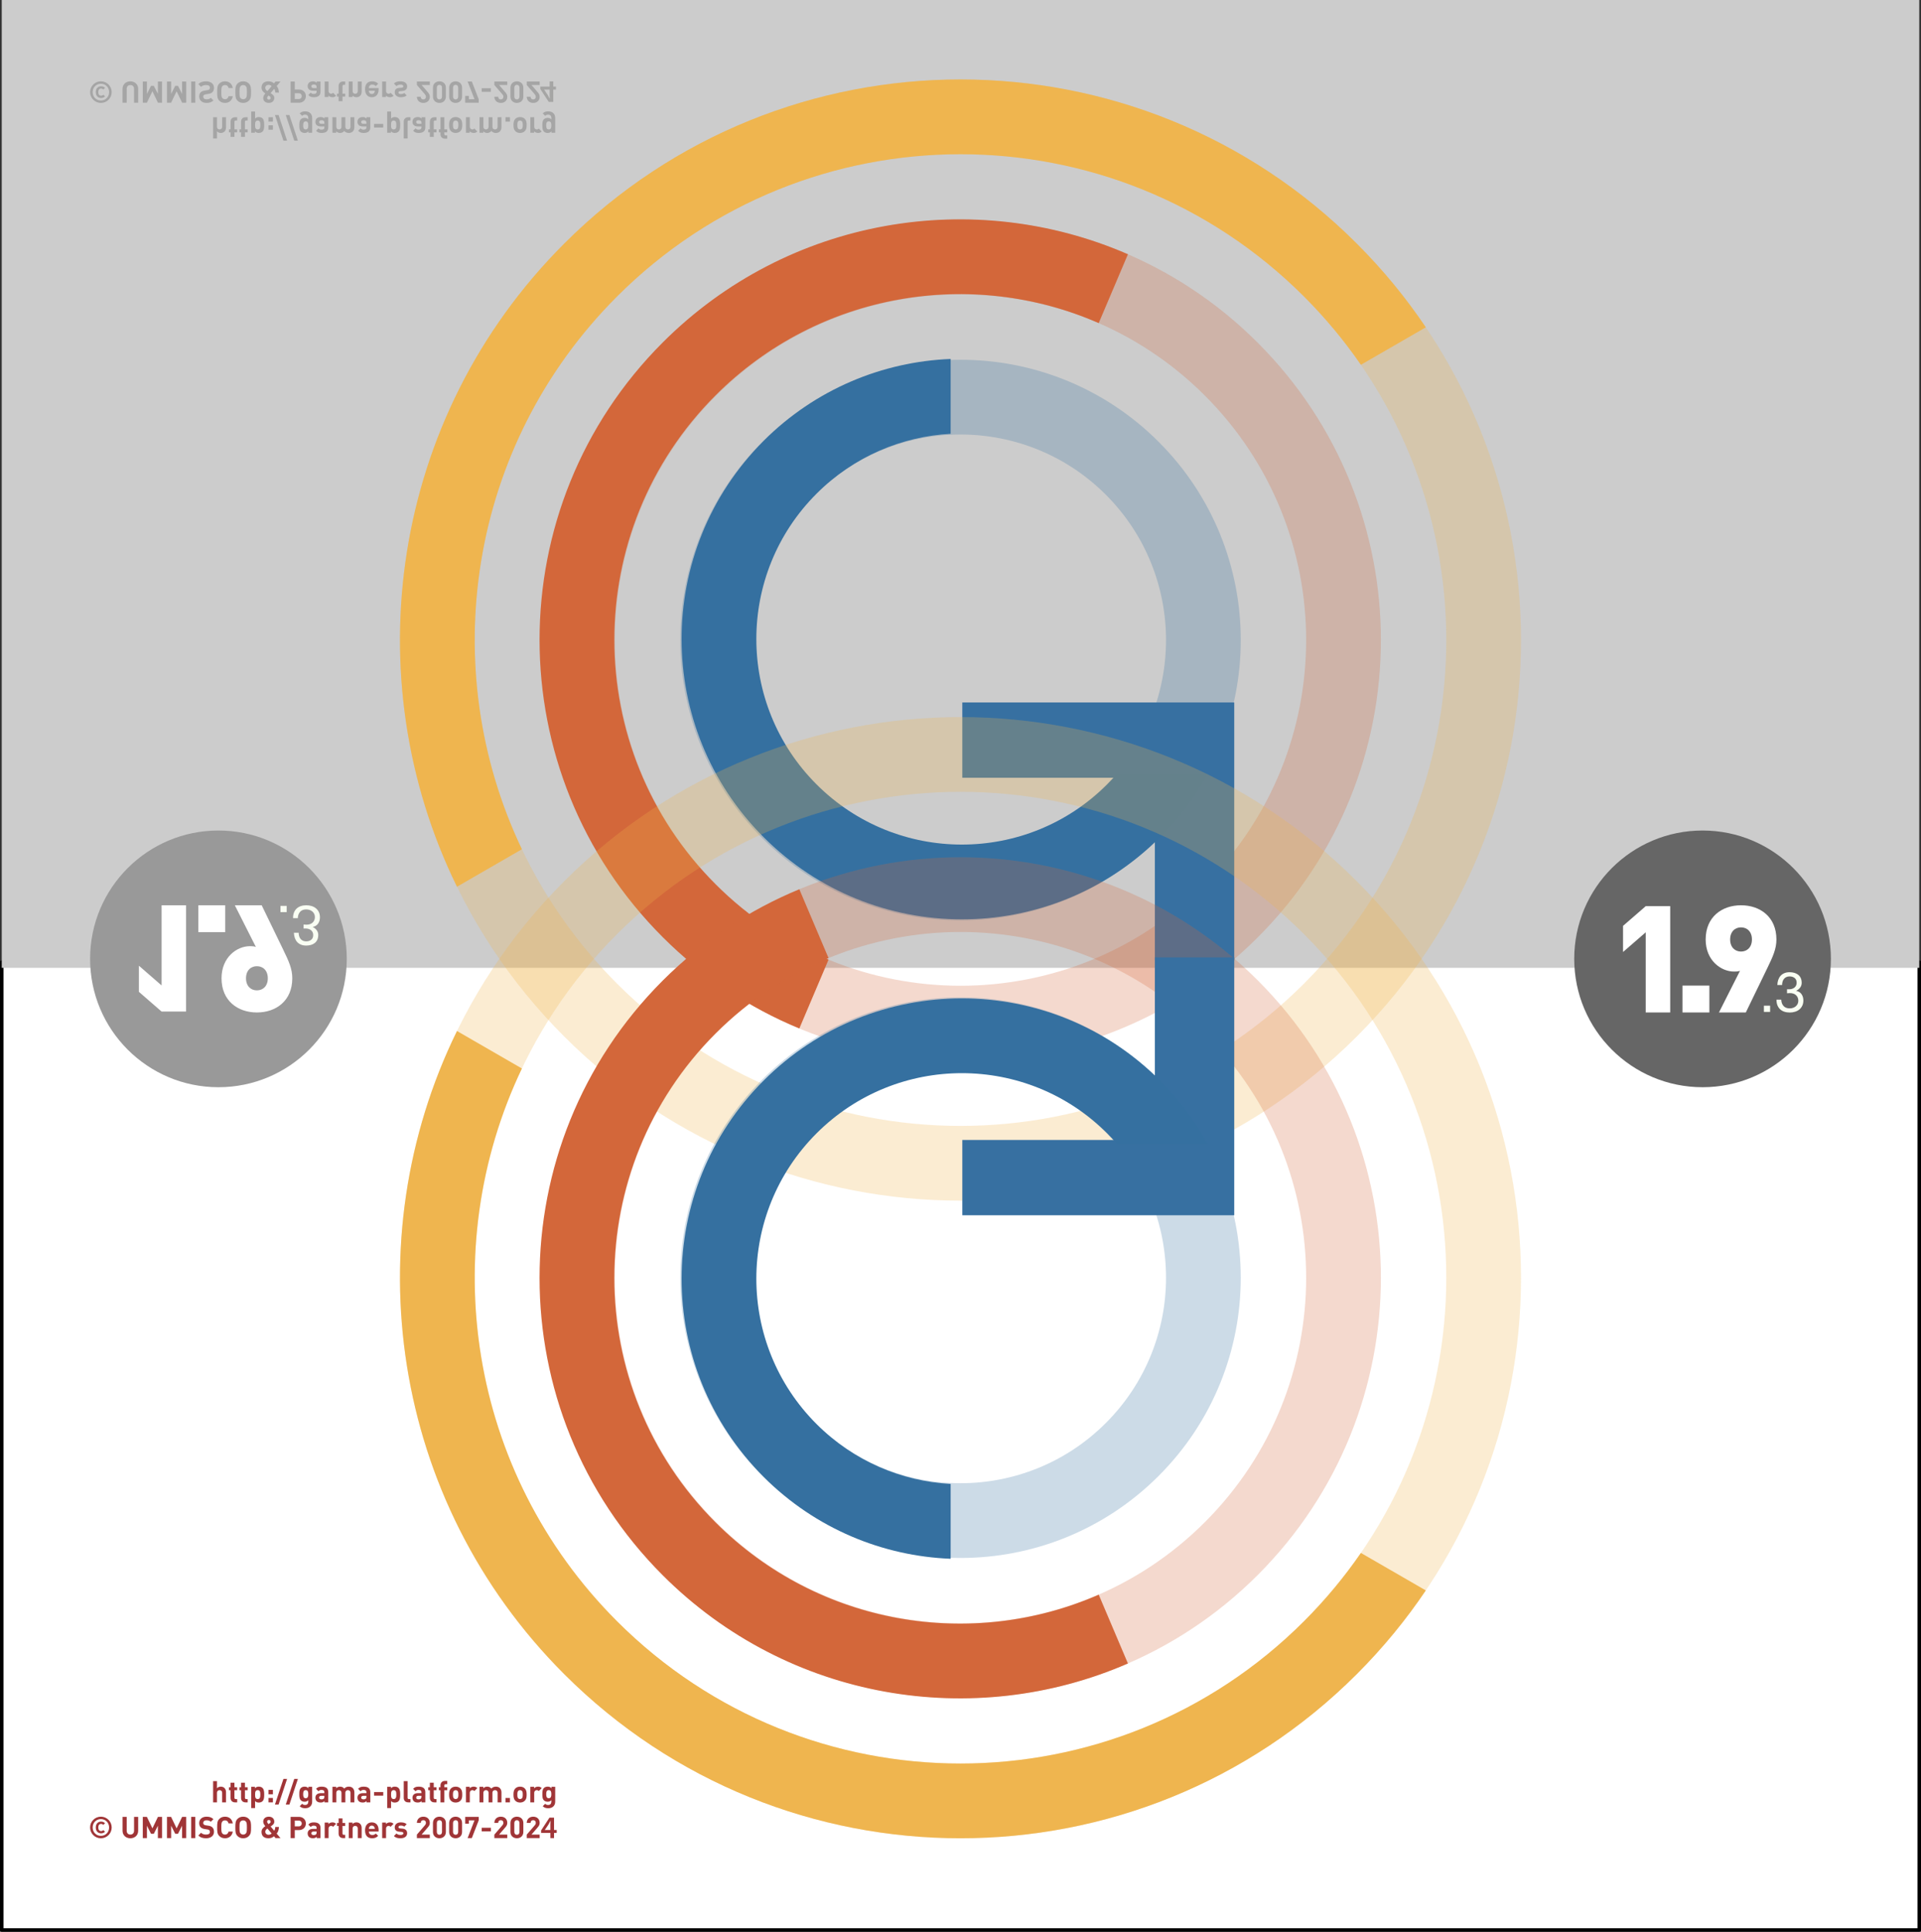 <svg xmlns="http://www.w3.org/2000/svg" xmlns:xl="http://www.w3.org/1999/xlink" width="549.125" height="552.125" version="1.1" viewBox="254.938 153.188 549.125 552.125"><rect x="254.938" y="153.188" width="549.125" height="552.125" fill="#333333" stroke="none"/><g id="Canevas_1" fill="none" fill-opacity="1" stroke="none" stroke-dasharray="none" stroke-opacity="1"><title>Canevas 1</title><g id="Canevas_1_Calque_1"><title>Calque 1</title><g id="Graphic_135"><rect width="548.125" height="276.625" x="255.438" y="428.188" fill="#fff"/><rect width="548.125" height="276.625" x="255.438" y="428.188" stroke="#000" stroke-linecap="round" stroke-linejoin="round" stroke-width="1"/></g><g id="Graphic_134"><rect width="548.125" height="276.625" x="255.438" y="153.188" fill="#ccc"/></g><g id="Graphic_133"><circle cx="741.622" cy="427.25" r="36.685" fill="#666"/></g><g id="Group_129"><title>1.9</title><g id="Graphic_132"><path fill="#fff" d="M 732.374 442.569 L 732.374 412.187 L 725.375 412.187 L 718.89 417.82 L 718.89 425.287 L 725.375 419.655 L 725.375 442.569 Z"/></g><g id="Graphic_131"><rect width="7.681" height="7.681" x="735.885" y="434.888" fill="#fff"/></g><g id="Graphic_130"><path fill="#fff" d="M 762.733 421.703 C 762.733 415.26 758.082 411.931 752.62 411.931 C 747.158 411.931 742.507 415.26 742.507 421.703 C 742.507 427.719 746.902 430.877 750.615 430.877 C 751.084 430.877 751.724 430.877 752.322 430.664 L 746.305 442.569 L 753.986 442.569 L 760.087 429.981 C 761.794 426.482 762.733 424.348 762.733 421.703 Z M 755.735 421.703 C 755.735 423.964 754.327 425.159 752.62 425.159 C 750.913 425.159 749.505 423.964 749.505 421.703 C 749.505 419.441 750.913 418.247 752.62 418.247 C 754.327 418.247 755.735 419.441 755.735 421.703 Z"/></g></g><g id="Graphic_128"><path fill="#a03537" d="M 319.549 668.338 L 319.549 665.499 C 319.549 665.013 319.455 664.596 319.097 664.237 C 318.85 663.99 318.492 663.845 318.049 663.845 C 317.622 663.845 317.247 663.999 316.966 664.306 L 316.966 662.268 L 315.858 662.268 L 315.858 668.338 L 316.966 668.338 L 316.966 665.653 C 316.966 665.047 317.358 664.843 317.708 664.843 C 318.057 664.843 318.441 665.047 318.441 665.653 L 318.441 668.338 Z"/></g><g id="Graphic_127"><path fill="#a03537" d="M 322.737 668.338 L 322.737 667.4 L 322.336 667.4 C 322.072 667.4 321.953 667.255 321.953 666.999 L 321.953 664.868 L 322.737 664.868 L 322.737 664.024 L 321.953 664.024 L 321.953 662.712 L 320.845 662.712 L 320.845 664.024 L 320.376 664.024 L 320.376 664.868 L 320.845 664.868 L 320.845 667.068 C 320.845 667.698 321.228 668.338 322.132 668.338 Z"/></g><g id="Graphic_126"><path fill="#a03537" d="M 325.738 668.338 L 325.738 667.4 L 325.337 667.4 C 325.073 667.4 324.954 667.255 324.954 666.999 L 324.954 664.868 L 325.738 664.868 L 325.738 664.024 L 324.954 664.024 L 324.954 662.712 L 323.845 662.712 L 323.845 664.024 L 323.376 664.024 L 323.376 664.868 L 323.845 664.868 L 323.845 667.068 C 323.845 667.698 324.229 668.338 325.133 668.338 Z"/></g><g id="Graphic_125"><path fill="#a03537" d="M 330.461 666.113 C 330.461 665.371 330.426 664.681 330 664.246 C 329.753 663.99 329.361 663.845 328.926 663.845 C 328.449 663.845 328.125 663.973 327.818 664.314 L 327.818 663.896 L 326.744 663.896 L 326.744 669.966 L 327.852 669.966 L 327.852 667.946 C 328.133 668.27 328.474 668.389 328.926 668.389 C 329.361 668.389 329.753 668.244 330 667.988 C 330.426 667.554 330.461 666.855 330.461 666.113 Z M 329.352 666.113 C 329.352 666.829 329.267 667.392 328.602 667.392 C 327.937 667.392 327.852 666.829 327.852 666.113 C 327.852 665.397 327.937 664.843 328.602 664.843 C 329.267 664.843 329.352 665.397 329.352 666.113 Z"/></g><g id="Graphic_124"><path fill="#a03537" d="M 332.95 666.028 L 332.95 664.766 L 331.688 664.766 L 331.688 666.028 Z M 332.95 668.338 L 332.95 667.076 L 331.688 667.076 L 331.688 668.338 Z"/></g><g id="Graphic_123"><path fill="#a03537" d="M 336.999 661.637 L 335.959 661.637 L 333.529 668.969 L 334.569 668.969 Z"/></g><g id="Graphic_122"><path fill="#a03537" d="M 340.093 661.637 L 339.053 661.637 L 336.624 668.969 L 337.664 668.969 Z"/></g><g id="Graphic_121"><path fill="#a03537" d="M 344.168 668.176 L 344.168 663.896 L 343.094 663.896 L 343.094 664.314 C 342.787 663.973 342.48 663.845 342.011 663.845 C 341.577 663.845 341.193 663.99 340.946 664.237 C 340.528 664.655 340.494 665.218 340.494 665.994 C 340.494 666.769 340.528 667.34 340.946 667.758 C 341.193 668.005 341.568 668.15 342.003 668.15 C 342.438 668.15 342.77 668.031 343.06 667.707 L 343.06 668.159 C 343.06 668.611 342.83 669.08 342.165 669.08 C 341.79 669.08 341.543 668.977 341.295 668.739 L 340.605 669.438 C 341.065 669.881 341.534 670.017 342.216 670.017 C 343.409 670.017 344.168 669.241 344.168 668.176 Z M 343.06 665.994 C 343.06 666.582 342.983 667.153 342.327 667.153 C 341.67 667.153 341.602 666.582 341.602 665.994 C 341.602 665.405 341.67 664.843 342.327 664.843 C 342.983 664.843 343.06 665.405 343.06 665.994 Z"/></g><g id="Graphic_120"><path fill="#a03537" d="M 348.772 668.338 L 348.772 665.414 C 348.772 664.374 348.132 663.845 346.879 663.845 C 346.137 663.845 345.72 663.999 345.285 664.476 L 345.984 665.167 C 346.223 664.894 346.436 664.783 346.836 664.783 C 347.425 664.783 347.663 664.996 347.663 665.482 L 347.663 665.704 L 346.632 665.704 C 345.583 665.704 345.097 666.283 345.097 666.991 C 345.097 667.383 345.225 667.741 345.464 667.988 C 345.72 668.244 346.095 668.38 346.598 668.38 C 347.109 668.38 347.39 668.253 347.689 667.954 L 347.689 668.338 Z M 347.663 666.701 C 347.663 666.982 347.621 667.153 347.493 667.264 C 347.305 667.443 347.109 667.477 346.836 667.477 C 346.376 667.477 346.163 667.281 346.163 666.974 C 346.163 666.641 346.376 666.462 346.819 666.462 L 347.663 666.462 Z"/></g><g id="Graphic_119"><path fill="#a03537" d="M 356.239 668.338 L 356.239 665.499 C 356.239 665.013 356.111 664.596 355.753 664.237 C 355.506 663.99 355.105 663.845 354.662 663.845 C 354.108 663.845 353.707 664.016 353.332 664.408 C 353.051 664.024 352.65 663.845 352.156 663.845 C 351.747 663.845 351.337 664.007 351.048 664.306 L 351.048 663.896 L 349.965 663.896 L 349.965 668.338 L 351.073 668.338 L 351.073 665.653 C 351.073 665.047 351.465 664.843 351.815 664.843 C 352.164 664.843 352.548 665.047 352.548 665.653 L 352.548 668.338 L 353.656 668.338 L 353.656 665.627 C 353.656 665.047 354.057 664.843 354.398 664.843 C 354.747 664.843 355.131 665.047 355.131 665.653 L 355.131 668.338 Z"/></g><g id="Graphic_118"><path fill="#a03537" d="M 360.791 668.338 L 360.791 665.414 C 360.791 664.374 360.152 663.845 358.899 663.845 C 358.157 663.845 357.74 663.999 357.305 664.476 L 358.004 665.167 C 358.242 664.894 358.456 664.783 358.856 664.783 C 359.444 664.783 359.683 664.996 359.683 665.482 L 359.683 665.704 L 358.652 665.704 C 357.603 665.704 357.117 666.283 357.117 666.991 C 357.117 667.383 357.245 667.741 357.484 667.988 C 357.74 668.244 358.115 668.38 358.618 668.38 C 359.129 668.38 359.41 668.253 359.709 667.954 L 359.709 668.338 Z M 359.683 666.701 C 359.683 666.982 359.64 667.153 359.513 667.264 C 359.325 667.443 359.129 667.477 358.856 667.477 C 358.396 667.477 358.183 667.281 358.183 666.974 C 358.183 666.641 358.396 666.462 358.839 666.462 L 359.683 666.462 Z"/></g><g id="Graphic_117"><rect width="2.626" height="1.031" x="361.865" y="665.388" fill="#a03537"/></g><g id="Graphic_116"><path fill="#a03537" d="M 369.333 666.113 C 369.333 665.371 369.299 664.681 368.873 664.246 C 368.625 663.99 368.233 663.845 367.799 663.845 C 367.321 663.845 366.997 663.973 366.69 664.314 L 366.69 663.896 L 365.616 663.896 L 365.616 669.966 L 366.724 669.966 L 366.724 667.946 C 367.006 668.27 367.347 668.389 367.799 668.389 C 368.233 668.389 368.625 668.244 368.873 667.988 C 369.299 667.554 369.333 666.855 369.333 666.113 Z M 368.225 666.113 C 368.225 666.829 368.14 667.392 367.475 667.392 C 366.81 667.392 366.724 666.829 366.724 666.113 C 366.724 665.397 366.81 664.843 367.475 664.843 C 368.14 664.843 368.225 665.397 368.225 666.113 Z"/></g><g id="Graphic_115"><path fill="#a03537" d="M 372.274 668.338 L 372.274 667.4 L 371.848 667.4 C 371.567 667.4 371.456 667.264 371.456 666.999 L 371.456 662.268 L 370.348 662.268 L 370.348 667.068 C 370.348 667.698 370.731 668.338 371.643 668.338 Z"/></g><g id="Graphic_114"><path fill="#a03537" d="M 376.519 668.338 L 376.519 665.414 C 376.519 664.374 375.88 663.845 374.627 663.845 C 373.885 663.845 373.468 663.999 373.033 664.476 L 373.732 665.167 C 373.971 664.894 374.184 664.783 374.584 664.783 C 375.172 664.783 375.411 664.996 375.411 665.482 L 375.411 665.704 L 374.38 665.704 C 373.331 665.704 372.845 666.283 372.845 666.991 C 372.845 667.383 372.973 667.741 373.212 667.988 C 373.468 668.244 373.843 668.38 374.346 668.38 C 374.857 668.38 375.138 668.253 375.437 667.954 L 375.437 668.338 Z M 375.411 666.701 C 375.411 666.982 375.369 667.153 375.241 667.264 C 375.053 667.443 374.857 667.477 374.584 667.477 C 374.124 667.477 373.911 667.281 373.911 666.974 C 373.911 666.641 374.124 666.462 374.567 666.462 L 375.411 666.462 Z"/></g><g id="Graphic_113"><path fill="#a03537" d="M 379.708 668.338 L 379.708 667.4 L 379.307 667.4 C 379.043 667.4 378.923 667.255 378.923 666.999 L 378.923 664.868 L 379.708 664.868 L 379.708 664.024 L 378.923 664.024 L 378.923 662.712 L 377.815 662.712 L 377.815 664.024 L 377.346 664.024 L 377.346 664.868 L 377.815 664.868 L 377.815 667.068 C 377.815 667.698 378.199 668.338 379.102 668.338 Z"/></g><g id="Graphic_112"><path fill="#a03537" d="M 382.776 664.868 L 382.776 664.024 L 381.958 664.024 L 381.958 663.538 C 381.958 663.283 382.077 663.138 382.342 663.138 L 382.776 663.138 L 382.776 662.2 L 382.146 662.2 C 381.242 662.2 380.85 662.839 380.85 663.47 L 380.85 664.024 L 380.39 664.024 L 380.39 664.868 L 380.85 664.868 L 380.85 668.338 L 381.958 668.338 L 381.958 664.868 Z"/></g><g id="Graphic_111"><path fill="#a03537" d="M 387.073 666.113 C 387.073 665.312 386.971 664.817 386.57 664.391 C 386.289 664.092 385.845 663.845 385.189 663.845 C 384.533 663.845 384.098 664.101 383.817 664.391 C 383.416 664.817 383.314 665.312 383.314 666.113 C 383.314 666.914 383.416 667.417 383.817 667.843 C 384.098 668.133 384.533 668.389 385.189 668.389 C 385.845 668.389 386.289 668.133 386.57 667.843 C 386.979 667.426 387.073 666.914 387.073 666.113 Z M 385.965 666.113 C 385.965 666.573 385.939 666.974 385.709 667.196 C 385.581 667.323 385.411 667.392 385.189 667.392 C 384.976 667.392 384.805 667.323 384.678 667.196 C 384.447 666.974 384.422 666.573 384.422 666.113 C 384.422 665.661 384.447 665.26 384.678 665.039 C 384.805 664.911 384.976 664.843 385.189 664.843 C 385.411 664.843 385.581 664.911 385.709 665.039 C 385.939 665.26 385.965 665.661 385.965 666.113 Z"/></g><g id="Graphic_110"><path fill="#a03537" d="M 391.378 664.263 C 391.071 663.956 390.764 663.845 390.329 663.845 C 389.852 663.845 389.426 664.067 389.213 664.323 L 389.213 663.896 L 388.13 663.896 L 388.13 668.338 L 389.238 668.338 L 389.238 665.661 C 389.238 665.098 389.613 664.843 389.954 664.843 C 390.227 664.843 390.372 664.937 390.543 665.107 Z"/></g><g id="Graphic_109"><path fill="#a03537" d="M 398.283 668.338 L 398.283 665.499 C 398.283 665.013 398.155 664.596 397.797 664.237 C 397.55 663.99 397.149 663.845 396.706 663.845 C 396.152 663.845 395.751 664.016 395.376 664.408 C 395.095 664.024 394.694 663.845 394.2 663.845 C 393.79 663.845 393.381 664.007 393.091 664.306 L 393.091 663.896 L 392.009 663.896 L 392.009 668.338 L 393.117 668.338 L 393.117 665.653 C 393.117 665.047 393.509 664.843 393.859 664.843 C 394.208 664.843 394.592 665.047 394.592 665.653 L 394.592 668.338 L 395.7 668.338 L 395.7 665.627 C 395.7 665.047 396.101 664.843 396.442 664.843 C 396.791 664.843 397.175 665.047 397.175 665.653 L 397.175 668.338 Z"/></g><g id="Graphic_108"><rect width="1.27" height="1.262" x="399.434" y="667.076" fill="#a03537"/></g><g id="Graphic_107"><path fill="#a03537" d="M 405.478 666.113 C 405.478 665.312 405.375 664.817 404.975 664.391 C 404.693 664.092 404.25 663.845 403.594 663.845 C 402.937 663.845 402.503 664.101 402.221 664.391 C 401.821 664.817 401.718 665.312 401.718 666.113 C 401.718 666.914 401.821 667.417 402.221 667.843 C 402.503 668.133 402.937 668.389 403.594 668.389 C 404.25 668.389 404.693 668.133 404.975 667.843 C 405.384 667.426 405.478 666.914 405.478 666.113 Z M 404.37 666.113 C 404.37 666.573 404.344 666.974 404.114 667.196 C 403.986 667.323 403.815 667.392 403.594 667.392 C 403.381 667.392 403.21 667.323 403.082 667.196 C 402.852 666.974 402.827 666.573 402.827 666.113 C 402.827 665.661 402.852 665.26 403.082 665.039 C 403.21 664.911 403.381 664.843 403.594 664.843 C 403.815 664.843 403.986 664.911 404.114 665.039 C 404.344 665.26 404.37 665.661 404.37 666.113 Z"/></g><g id="Graphic_106"><path fill="#a03537" d="M 409.783 664.263 C 409.476 663.956 409.169 663.845 408.734 663.845 C 408.257 663.845 407.831 664.067 407.617 664.323 L 407.617 663.896 L 406.535 663.896 L 406.535 668.338 L 407.643 668.338 L 407.643 665.661 C 407.643 665.098 408.018 664.843 408.359 664.843 C 408.632 664.843 408.777 664.937 408.947 665.107 Z"/></g><g id="Graphic_105"><path fill="#a03537" d="M 413.644 668.176 L 413.644 663.896 L 412.57 663.896 L 412.57 664.314 C 412.263 663.973 411.957 663.845 411.488 663.845 C 411.053 663.845 410.669 663.99 410.422 664.237 C 410.004 664.655 409.97 665.218 409.97 665.994 C 409.97 666.769 410.004 667.34 410.422 667.758 C 410.669 668.005 411.044 668.15 411.479 668.15 C 411.914 668.15 412.246 668.031 412.536 667.707 L 412.536 668.159 C 412.536 668.611 412.306 669.08 411.641 669.08 C 411.266 669.08 411.019 668.977 410.772 668.739 L 410.081 669.438 C 410.541 669.881 411.01 670.017 411.692 670.017 C 412.886 670.017 413.644 669.241 413.644 668.176 Z M 412.536 665.994 C 412.536 666.582 412.459 667.153 411.803 667.153 C 411.147 667.153 411.078 666.582 411.078 665.994 C 411.078 665.405 411.147 664.843 411.803 664.843 C 412.459 664.843 412.536 665.405 412.536 665.994 Z"/></g><g id="Graphic_104"><path fill="#a03537" d="M 286.865 675.513 C 286.865 673.808 285.484 672.427 283.779 672.427 C 282.074 672.427 280.693 673.808 280.693 675.513 C 280.693 677.218 282.074 678.599 283.779 678.599 C 285.484 678.599 286.865 677.218 286.865 675.513 Z M 286.124 675.513 C 286.124 676.885 285.101 677.908 283.779 677.908 C 282.458 677.908 281.426 676.885 281.426 675.513 C 281.426 674.14 282.458 673.117 283.779 673.117 C 285.101 673.117 286.124 674.14 286.124 675.513 Z M 284.964 676.74 L 284.487 676.263 C 284.257 676.459 284.095 676.536 283.839 676.536 C 283.302 676.536 283.038 676.135 283.038 675.513 C 283.038 674.89 283.302 674.49 283.839 674.49 C 284.095 674.49 284.257 674.567 284.487 674.763 L 284.964 674.285 C 284.64 674.004 284.316 673.833 283.839 673.833 C 282.986 673.833 282.313 674.422 282.313 675.513 C 282.313 676.604 282.986 677.184 283.839 677.184 C 284.316 677.184 284.649 677.022 284.964 676.74 Z"/></g><g id="Graphic_103"><path fill="#a03537" d="M 294.435 676.468 L 294.435 672.478 L 293.259 672.478 L 293.259 676.425 C 293.259 677.124 292.841 677.542 292.202 677.542 C 291.562 677.542 291.153 677.124 291.153 676.425 L 291.153 672.478 L 289.968 672.478 L 289.968 676.468 C 289.968 677.755 290.957 678.599 292.202 678.599 C 293.446 678.599 294.435 677.755 294.435 676.468 Z"/></g><g id="Graphic_102"><path fill="#a03537" d="M 301.255 678.548 L 301.255 672.478 L 300.087 672.478 L 298.51 675.76 L 296.924 672.478 L 295.756 672.478 L 295.756 678.548 L 296.941 678.548 L 296.941 675.01 L 298.109 677.312 L 298.911 677.312 L 300.07 675.01 L 300.07 678.548 Z"/></g><g id="Graphic_101"><path fill="#a03537" d="M 308.168 678.548 L 308.168 672.478 L 307.001 672.478 L 305.423 675.76 L 303.838 672.478 L 302.67 672.478 L 302.67 678.548 L 303.855 678.548 L 303.855 675.01 L 305.023 677.312 L 305.824 677.312 L 306.983 675.01 L 306.983 678.548 Z"/></g><g id="Graphic_100"><rect width="1.185" height="6.07" x="309.584" y="672.478" fill="#a03537"/></g><g id="Graphic_99"><path fill="#a03537" d="M 316.105 676.757 C 316.105 676.212 315.96 675.777 315.636 675.479 C 315.372 675.223 315.031 675.078 314.477 675.001 L 313.752 674.89 C 313.496 674.856 313.317 674.771 313.198 674.66 C 313.07 674.541 313.027 674.388 313.027 674.226 C 313.027 673.808 313.326 673.458 313.957 673.458 C 314.357 673.458 314.826 673.51 315.201 673.876 L 315.951 673.134 C 315.431 672.631 314.826 672.427 313.991 672.427 C 312.678 672.427 311.877 673.186 311.877 674.268 C 311.877 674.78 312.022 675.18 312.311 675.462 C 312.584 675.726 312.951 675.888 313.488 675.965 L 314.212 676.075 C 314.519 676.118 314.639 676.169 314.758 676.28 C 314.886 676.408 314.946 676.578 314.946 676.783 C 314.946 677.269 314.57 677.542 313.863 677.542 C 313.309 677.542 312.789 677.414 312.405 677.03 L 311.638 677.797 C 312.235 678.403 312.934 678.599 313.854 678.599 C 315.133 678.599 316.105 677.934 316.105 676.757 Z"/></g><g id="Graphic_98"><path fill="#a03537" d="M 321.484 676.681 L 320.282 676.681 C 320.163 677.175 319.847 677.542 319.259 677.542 C 318.935 677.542 318.671 677.422 318.5 677.226 C 318.279 676.971 318.202 676.672 318.202 675.513 C 318.202 674.353 318.279 674.055 318.5 673.799 C 318.671 673.603 318.935 673.484 319.259 673.484 C 319.847 673.484 320.154 673.851 320.273 674.345 L 321.484 674.345 C 321.262 673.075 320.393 672.427 319.259 672.427 C 318.56 672.427 318.049 672.657 317.631 673.066 C 317.026 673.671 317.017 674.353 317.017 675.513 C 317.017 676.672 317.026 677.354 317.631 677.959 C 318.049 678.369 318.56 678.599 319.259 678.599 C 320.384 678.599 321.262 677.951 321.484 676.681 Z"/></g><g id="Graphic_97"><path fill="#a03537" d="M 326.701 675.513 C 326.701 674.353 326.684 673.671 326.079 673.066 C 325.67 672.657 325.158 672.427 324.459 672.427 C 323.76 672.427 323.24 672.657 322.831 673.066 C 322.226 673.671 322.217 674.353 322.217 675.513 C 322.217 676.672 322.226 677.354 322.831 677.959 C 323.24 678.369 323.76 678.599 324.459 678.599 C 325.158 678.599 325.67 678.369 326.079 677.959 C 326.684 677.354 326.701 676.672 326.701 675.513 Z M 325.516 675.513 C 325.516 676.672 325.439 676.953 325.218 677.209 C 325.047 677.405 324.783 677.542 324.459 677.542 C 324.135 677.542 323.871 677.405 323.692 677.209 C 323.47 676.953 323.402 676.672 323.402 675.513 C 323.402 674.353 323.47 674.064 323.692 673.808 C 323.871 673.612 324.135 673.484 324.459 673.484 C 324.783 673.484 325.047 673.612 325.218 673.808 C 325.439 674.064 325.516 674.353 325.516 675.513 Z"/></g><g id="Graphic_96"><path fill="#a03537" d="M 335.115 678.548 L 334.024 677.26 C 334.45 676.783 334.629 676.161 334.672 675.376 L 333.623 675.376 C 333.606 675.811 333.512 676.178 333.316 676.442 L 332.293 675.231 L 332.728 674.916 C 333.103 674.643 333.35 674.328 333.35 673.859 C 333.35 673.032 332.754 672.427 331.799 672.427 C 330.784 672.427 330.179 673.015 330.179 673.842 C 330.179 674.422 330.537 674.848 330.784 675.129 C 330.256 675.479 329.693 675.982 329.693 676.757 C 329.693 677.9 330.358 678.599 331.697 678.599 C 332.541 678.599 332.95 678.275 333.265 678.019 L 333.708 678.548 Z M 332.592 677.235 C 332.31 677.482 332.046 677.593 331.688 677.593 C 331.177 677.593 330.767 677.243 330.767 676.74 C 330.767 676.306 331.015 676.067 331.381 675.811 Z M 332.302 673.867 C 332.302 674.081 332.148 674.243 331.952 674.379 L 331.697 674.549 C 331.483 674.302 331.296 674.089 331.296 673.867 C 331.296 673.586 331.466 673.373 331.799 673.373 C 332.114 673.373 332.302 673.586 332.302 673.867 Z"/></g><g id="Graphic_95"><path fill="#a03537" d="M 342.369 674.37 C 342.369 673.339 341.628 672.478 340.366 672.478 L 338.013 672.478 L 338.013 678.548 L 339.198 678.548 L 339.198 676.263 L 340.366 676.263 C 341.628 676.263 342.369 675.402 342.369 674.37 Z M 341.185 674.37 C 341.185 674.865 340.844 675.197 340.307 675.197 L 339.198 675.197 L 339.198 673.535 L 340.307 673.535 C 340.844 673.535 341.185 673.876 341.185 674.37 Z"/></g><g id="Graphic_94"><path fill="#a03537" d="M 346.555 678.548 L 346.555 675.624 C 346.555 674.584 345.916 674.055 344.663 674.055 C 343.921 674.055 343.503 674.208 343.068 674.686 L 343.767 675.376 C 344.006 675.104 344.219 674.993 344.62 674.993 C 345.208 674.993 345.447 675.206 345.447 675.692 L 345.447 675.913 L 344.415 675.913 C 343.367 675.913 342.881 676.493 342.881 677.201 C 342.881 677.593 343.009 677.951 343.248 678.198 C 343.503 678.454 343.878 678.59 344.381 678.59 C 344.893 678.59 345.174 678.462 345.472 678.164 L 345.472 678.548 Z M 345.447 676.911 C 345.447 677.192 345.404 677.363 345.276 677.473 C 345.089 677.653 344.893 677.687 344.62 677.687 C 344.16 677.687 343.947 677.49 343.947 677.184 C 343.947 676.851 344.16 676.672 344.603 676.672 L 345.447 676.672 Z"/></g><g id="Graphic_93"><path fill="#a03537" d="M 350.996 674.473 C 350.69 674.166 350.383 674.055 349.948 674.055 C 349.471 674.055 349.044 674.277 348.831 674.532 L 348.831 674.106 L 347.749 674.106 L 347.749 678.548 L 348.857 678.548 L 348.857 675.871 C 348.857 675.308 349.232 675.052 349.573 675.052 C 349.846 675.052 349.991 675.146 350.161 675.317 Z"/></g><g id="Graphic_92"><path fill="#a03537" d="M 353.622 678.548 L 353.622 677.61 L 353.221 677.61 C 352.957 677.61 352.838 677.465 352.838 677.209 L 352.838 675.078 L 353.622 675.078 L 353.622 674.234 L 352.838 674.234 L 352.838 672.921 L 351.73 672.921 L 351.73 674.234 L 351.261 674.234 L 351.261 675.078 L 351.73 675.078 L 351.73 677.277 C 351.73 677.908 352.113 678.548 353.017 678.548 Z"/></g><g id="Graphic_91"><path fill="#a03537" d="M 358.319 678.548 L 358.319 675.709 C 358.319 675.223 358.225 674.805 357.867 674.447 C 357.62 674.2 357.262 674.055 356.819 674.055 C 356.41 674.055 356 674.208 355.711 674.515 L 355.711 674.106 L 354.628 674.106 L 354.628 678.548 L 355.736 678.548 L 355.736 675.862 C 355.736 675.257 356.128 675.052 356.478 675.052 C 356.827 675.052 357.211 675.257 357.211 675.862 L 357.211 678.548 Z"/></g><g id="Graphic_90"><path fill="#a03537" d="M 363.161 676.672 L 363.161 676.203 C 363.161 674.942 362.462 674.055 361.226 674.055 C 360.075 674.055 359.291 674.873 359.291 676.323 C 359.291 678.121 360.297 678.599 361.345 678.599 C 362.147 678.599 362.582 678.36 363.033 677.9 L 362.36 677.243 C 362.079 677.516 361.84 677.661 361.354 677.661 C 360.723 677.661 360.382 677.252 360.382 676.672 Z M 362.07 675.913 L 360.382 675.913 C 360.391 675.717 360.408 675.598 360.484 675.436 C 360.604 675.172 360.851 674.976 361.226 674.976 C 361.601 674.976 361.848 675.172 361.968 675.436 C 362.044 675.598 362.062 675.717 362.07 675.913 Z"/></g><g id="Graphic_89"><path fill="#a03537" d="M 367.432 674.473 C 367.125 674.166 366.818 674.055 366.384 674.055 C 365.906 674.055 365.48 674.277 365.267 674.532 L 365.267 674.106 L 364.184 674.106 L 364.184 678.548 L 365.292 678.548 L 365.292 675.871 C 365.292 675.308 365.667 675.052 366.008 675.052 C 366.281 675.052 366.426 675.146 366.597 675.317 Z"/></g><g id="Graphic_88"><path fill="#a03537" d="M 371.319 677.149 C 371.319 676.391 370.876 675.931 369.998 675.845 L 369.299 675.777 C 368.966 675.743 368.839 675.615 368.839 675.393 C 368.839 675.172 369.026 674.967 369.469 674.967 C 369.862 674.967 370.245 675.035 370.501 675.266 L 371.183 674.575 C 370.757 674.183 370.186 674.055 369.486 674.055 C 368.583 674.055 367.773 674.541 367.773 675.47 C 367.773 676.288 368.267 676.638 369.052 676.715 L 369.768 676.783 C 370.126 676.817 370.237 676.971 370.237 677.192 C 370.237 677.525 369.836 677.653 369.452 677.653 C 369.111 677.653 368.625 677.601 368.267 677.235 L 367.543 677.959 C 368.114 678.522 368.736 678.599 369.435 678.599 C 370.484 678.599 371.319 678.13 371.319 677.149 Z"/></g><g id="Graphic_87"><path fill="#a03537" d="M 377.798 678.548 L 377.798 677.55 L 375.454 677.55 L 377.15 675.581 C 377.568 675.095 377.798 674.78 377.798 674.191 C 377.798 673.1 377.031 672.427 375.957 672.427 C 374.917 672.427 374.107 673.092 374.107 674.2 L 375.215 674.2 C 375.215 673.612 375.59 673.424 375.957 673.424 C 376.426 673.424 376.69 673.731 376.69 674.183 C 376.69 674.464 376.596 674.652 376.374 674.916 L 374.107 677.55 L 374.107 678.548 Z"/></g><g id="Graphic_86"><path fill="#a03537" d="M 382.393 676.792 L 382.393 674.234 C 382.393 673.075 381.54 672.427 380.552 672.427 C 379.563 672.427 378.702 673.075 378.702 674.234 L 378.702 676.792 C 378.702 677.951 379.563 678.599 380.552 678.599 C 381.54 678.599 382.393 677.951 382.393 676.792 Z M 381.285 676.783 C 381.285 677.294 380.995 677.601 380.552 677.601 C 380.108 677.601 379.81 677.294 379.81 676.783 L 379.81 674.251 C 379.81 673.74 380.108 673.424 380.552 673.424 C 380.995 673.424 381.285 673.74 381.285 674.251 Z"/></g><g id="Graphic_85"><path fill="#a03537" d="M 387.022 676.792 L 387.022 674.234 C 387.022 673.075 386.169 672.427 385.18 672.427 C 384.192 672.427 383.331 673.075 383.331 674.234 L 383.331 676.792 C 383.331 677.951 384.192 678.599 385.18 678.599 C 386.169 678.599 387.022 677.951 387.022 676.792 Z M 385.914 676.783 C 385.914 677.294 385.624 677.601 385.18 677.601 C 384.737 677.601 384.439 677.294 384.439 676.783 L 384.439 674.251 C 384.439 673.74 384.737 673.424 385.18 673.424 C 385.624 673.424 385.914 673.74 385.914 674.251 Z"/></g><g id="Graphic_84"><path fill="#a03537" d="M 391.779 673.475 L 391.779 672.478 L 387.917 672.478 L 387.917 674.43 L 388.974 674.43 L 388.974 673.475 L 390.577 673.475 L 388.607 678.548 L 389.809 678.548 Z"/></g><g id="Graphic_83"><rect width="2.626" height="1.031" x="392.623" y="675.598" fill="#a03537"/></g><g id="Graphic_82"><path fill="#a03537" d="M 399.945 678.548 L 399.945 677.55 L 397.601 677.55 L 399.297 675.581 C 399.715 675.095 399.945 674.78 399.945 674.191 C 399.945 673.1 399.178 672.427 398.104 672.427 C 397.064 672.427 396.254 673.092 396.254 674.2 L 397.362 674.2 C 397.362 673.612 397.737 673.424 398.104 673.424 C 398.573 673.424 398.837 673.731 398.837 674.183 C 398.837 674.464 398.743 674.652 398.522 674.916 L 396.254 677.55 L 396.254 678.548 Z"/></g><g id="Graphic_81"><path fill="#a03537" d="M 404.54 676.792 L 404.54 674.234 C 404.54 673.075 403.688 672.427 402.699 672.427 C 401.71 672.427 400.849 673.075 400.849 674.234 L 400.849 676.792 C 400.849 677.951 401.71 678.599 402.699 678.599 C 403.688 678.599 404.54 677.951 404.54 676.792 Z M 403.432 676.783 C 403.432 677.294 403.142 677.601 402.699 677.601 C 402.255 677.601 401.957 677.294 401.957 676.783 L 401.957 674.251 C 401.957 673.74 402.255 673.424 402.699 673.424 C 403.142 673.424 403.432 673.74 403.432 674.251 Z"/></g><g id="Graphic_80"><path fill="#a03537" d="M 409.203 678.548 L 409.203 677.55 L 406.859 677.55 L 408.555 675.581 C 408.973 675.095 409.203 674.78 409.203 674.191 C 409.203 673.1 408.436 672.427 407.362 672.427 C 406.322 672.427 405.512 673.092 405.512 674.2 L 406.62 674.2 C 406.62 673.612 406.995 673.424 407.362 673.424 C 407.831 673.424 408.095 673.731 408.095 674.183 C 408.095 674.464 408.001 674.652 407.779 674.916 L 405.512 677.55 L 405.512 678.548 Z"/></g><g id="Graphic_79"><path fill="#a5a5a5" d="M 319.549 186.694 L 319.549 189.532 C 319.549 190.018 319.455 190.436 319.097 190.794 C 318.85 191.041 318.492 191.186 318.049 191.186 C 317.622 191.186 317.247 191.033 316.966 190.726 L 316.966 192.763 L 315.858 192.763 L 315.858 186.694 L 316.966 186.694 L 316.966 189.379 C 316.966 189.984 317.358 190.189 317.708 190.189 C 318.057 190.189 318.441 189.984 318.441 189.379 L 318.441 186.694 Z"/></g><g id="Graphic_78"><path fill="#a5a5a5" d="M 322.737 186.694 L 322.737 187.631 L 322.336 187.631 C 322.072 187.631 321.953 187.776 321.953 188.032 L 321.953 190.163 L 322.737 190.163 L 322.737 191.007 L 321.953 191.007 L 321.953 192.32 L 320.845 192.32 L 320.845 191.007 L 320.376 191.007 L 320.376 190.163 L 320.845 190.163 L 320.845 187.964 C 320.845 187.333 321.228 186.694 322.132 186.694 Z"/></g><g id="Graphic_77"><path fill="#a5a5a5" d="M 325.738 186.694 L 325.738 187.631 L 325.337 187.631 C 325.073 187.631 324.954 187.776 324.954 188.032 L 324.954 190.163 L 325.738 190.163 L 325.738 191.007 L 324.954 191.007 L 324.954 192.32 L 323.845 192.32 L 323.845 191.007 L 323.376 191.007 L 323.376 190.163 L 323.845 190.163 L 323.845 187.964 C 323.845 187.333 324.229 186.694 325.133 186.694 Z"/></g><g id="Graphic_76"><path fill="#a5a5a5" d="M 330.461 188.918 C 330.461 189.66 330.426 190.351 330 190.785 C 329.753 191.041 329.361 191.186 328.926 191.186 C 328.449 191.186 328.125 191.058 327.818 190.717 L 327.818 191.135 L 326.744 191.135 L 326.744 185.065 L 327.852 185.065 L 327.852 187.086 C 328.133 186.762 328.474 186.642 328.926 186.642 C 329.361 186.642 329.753 186.787 330 187.043 C 330.426 187.478 330.461 188.177 330.461 188.918 Z M 329.352 188.918 C 329.352 188.202 329.267 187.64 328.602 187.64 C 327.937 187.64 327.852 188.202 327.852 188.918 C 327.852 189.635 327.937 190.189 328.602 190.189 C 329.267 190.189 329.352 189.635 329.352 188.918 Z"/></g><g id="Graphic_75"><path fill="#a5a5a5" d="M 332.95 189.004 L 332.95 190.265 L 331.688 190.265 L 331.688 189.004 Z M 332.95 186.694 L 332.95 187.955 L 331.688 187.955 L 331.688 186.694 Z"/></g><g id="Graphic_74"><path fill="#a5a5a5" d="M 336.999 193.394 L 335.959 193.394 L 333.529 186.063 L 334.569 186.063 Z"/></g><g id="Graphic_73"><path fill="#a5a5a5" d="M 340.093 193.394 L 339.053 193.394 L 336.624 186.063 L 337.664 186.063 Z"/></g><g id="Graphic_72"><path fill="#a5a5a5" d="M 344.168 186.856 L 344.168 191.135 L 343.094 191.135 L 343.094 190.717 C 342.787 191.058 342.48 191.186 342.011 191.186 C 341.577 191.186 341.193 191.041 340.946 190.794 C 340.528 190.376 340.494 189.814 340.494 189.038 C 340.494 188.262 340.528 187.691 340.946 187.273 C 341.193 187.026 341.568 186.881 342.003 186.881 C 342.438 186.881 342.77 187 343.06 187.324 L 343.06 186.873 C 343.06 186.421 342.83 185.952 342.165 185.952 C 341.79 185.952 341.543 186.054 341.295 186.293 L 340.605 185.594 C 341.065 185.151 341.534 185.014 342.216 185.014 C 343.409 185.014 344.168 185.79 344.168 186.856 Z M 343.06 189.038 C 343.06 188.45 342.983 187.878 342.327 187.878 C 341.67 187.878 341.602 188.45 341.602 189.038 C 341.602 189.626 341.67 190.189 342.327 190.189 C 342.983 190.189 343.06 189.626 343.06 189.038 Z"/></g><g id="Graphic_71"><path fill="#a5a5a5" d="M 348.772 186.694 L 348.772 189.618 C 348.772 190.657 348.132 191.186 346.879 191.186 C 346.137 191.186 345.72 191.033 345.285 190.555 L 345.984 189.865 C 346.223 190.137 346.436 190.248 346.836 190.248 C 347.425 190.248 347.663 190.035 347.663 189.549 L 347.663 189.328 L 346.632 189.328 C 345.583 189.328 345.097 188.748 345.097 188.04 C 345.097 187.648 345.225 187.29 345.464 187.043 C 345.72 186.787 346.095 186.651 346.598 186.651 C 347.109 186.651 347.39 186.779 347.689 187.077 L 347.689 186.694 Z M 347.663 188.33 C 347.663 188.049 347.621 187.878 347.493 187.768 C 347.305 187.589 347.109 187.555 346.836 187.555 C 346.376 187.555 346.163 187.751 346.163 188.057 C 346.163 188.39 346.376 188.569 346.819 188.569 L 347.663 188.569 Z"/></g><g id="Graphic_70"><path fill="#a5a5a5" d="M 356.239 186.694 L 356.239 189.532 C 356.239 190.018 356.111 190.436 355.753 190.794 C 355.506 191.041 355.105 191.186 354.662 191.186 C 354.108 191.186 353.707 191.016 353.332 190.623 C 353.051 191.007 352.65 191.186 352.156 191.186 C 351.747 191.186 351.337 191.024 351.048 190.726 L 351.048 191.135 L 349.965 191.135 L 349.965 186.694 L 351.073 186.694 L 351.073 189.379 C 351.073 189.984 351.465 190.189 351.815 190.189 C 352.164 190.189 352.548 189.984 352.548 189.379 L 352.548 186.694 L 353.656 186.694 L 353.656 189.404 C 353.656 189.984 354.057 190.189 354.398 190.189 C 354.747 190.189 355.131 189.984 355.131 189.379 L 355.131 186.694 Z"/></g><g id="Graphic_69"><path fill="#a5a5a5" d="M 360.791 186.694 L 360.791 189.618 C 360.791 190.657 360.152 191.186 358.899 191.186 C 358.157 191.186 357.74 191.033 357.305 190.555 L 358.004 189.865 C 358.242 190.137 358.456 190.248 358.856 190.248 C 359.444 190.248 359.683 190.035 359.683 189.549 L 359.683 189.328 L 358.652 189.328 C 357.603 189.328 357.117 188.748 357.117 188.04 C 357.117 187.648 357.245 187.29 357.484 187.043 C 357.74 186.787 358.115 186.651 358.618 186.651 C 359.129 186.651 359.41 186.779 359.709 187.077 L 359.709 186.694 Z M 359.683 188.33 C 359.683 188.049 359.64 187.878 359.513 187.768 C 359.325 187.589 359.129 187.555 358.856 187.555 C 358.396 187.555 358.183 187.751 358.183 188.057 C 358.183 188.39 358.396 188.569 358.839 188.569 L 359.683 188.569 Z"/></g><g id="Graphic_68"><rect width="2.626" height="1.031" x="361.865" y="188.612" fill="#a5a5a5"/></g><g id="Graphic_67"><path fill="#a5a5a5" d="M 369.333 188.918 C 369.333 189.66 369.299 190.351 368.873 190.785 C 368.625 191.041 368.233 191.186 367.799 191.186 C 367.321 191.186 366.997 191.058 366.69 190.717 L 366.69 191.135 L 365.616 191.135 L 365.616 185.065 L 366.724 185.065 L 366.724 187.086 C 367.006 186.762 367.347 186.642 367.799 186.642 C 368.233 186.642 368.625 186.787 368.873 187.043 C 369.299 187.478 369.333 188.177 369.333 188.918 Z M 368.225 188.918 C 368.225 188.202 368.14 187.64 367.475 187.64 C 366.81 187.64 366.724 188.202 366.724 188.918 C 366.724 189.635 366.81 190.189 367.475 190.189 C 368.14 190.189 368.225 189.635 368.225 188.918 Z"/></g><g id="Graphic_66"><path fill="#a5a5a5" d="M 372.274 186.694 L 372.274 187.631 L 371.848 187.631 C 371.567 187.631 371.456 187.768 371.456 188.032 L 371.456 192.763 L 370.348 192.763 L 370.348 187.964 C 370.348 187.333 370.731 186.694 371.643 186.694 Z"/></g><g id="Graphic_65"><path fill="#a5a5a5" d="M 376.519 186.694 L 376.519 189.618 C 376.519 190.657 375.88 191.186 374.627 191.186 C 373.885 191.186 373.468 191.033 373.033 190.555 L 373.732 189.865 C 373.971 190.137 374.184 190.248 374.584 190.248 C 375.172 190.248 375.411 190.035 375.411 189.549 L 375.411 189.328 L 374.38 189.328 C 373.331 189.328 372.845 188.748 372.845 188.04 C 372.845 187.648 372.973 187.29 373.212 187.043 C 373.468 186.787 373.843 186.651 374.346 186.651 C 374.857 186.651 375.138 186.779 375.437 187.077 L 375.437 186.694 Z M 375.411 188.33 C 375.411 188.049 375.369 187.878 375.241 187.768 C 375.053 187.589 374.857 187.555 374.584 187.555 C 374.124 187.555 373.911 187.751 373.911 188.057 C 373.911 188.39 374.124 188.569 374.567 188.569 L 375.411 188.569 Z"/></g><g id="Graphic_64"><path fill="#a5a5a5" d="M 379.708 186.694 L 379.708 187.631 L 379.307 187.631 C 379.043 187.631 378.923 187.776 378.923 188.032 L 378.923 190.163 L 379.708 190.163 L 379.708 191.007 L 378.923 191.007 L 378.923 192.32 L 377.815 192.32 L 377.815 191.007 L 377.346 191.007 L 377.346 190.163 L 377.815 190.163 L 377.815 187.964 C 377.815 187.333 378.199 186.694 379.102 186.694 Z"/></g><g id="Graphic_63"><path fill="#a5a5a5" d="M 382.776 190.163 L 382.776 191.007 L 381.958 191.007 L 381.958 191.493 C 381.958 191.749 382.077 191.894 382.342 191.894 L 382.776 191.894 L 382.776 192.831 L 382.146 192.831 C 381.242 192.831 380.85 192.192 380.85 191.561 L 380.85 191.007 L 380.39 191.007 L 380.39 190.163 L 380.85 190.163 L 380.85 186.694 L 381.958 186.694 L 381.958 190.163 Z"/></g><g id="Graphic_62"><path fill="#a5a5a5" d="M 387.073 188.918 C 387.073 189.72 386.971 190.214 386.57 190.64 C 386.289 190.939 385.845 191.186 385.189 191.186 C 384.533 191.186 384.098 190.93 383.817 190.64 C 383.416 190.214 383.314 189.72 383.314 188.918 C 383.314 188.117 383.416 187.614 383.817 187.188 C 384.098 186.898 384.533 186.642 385.189 186.642 C 385.845 186.642 386.289 186.898 386.57 187.188 C 386.979 187.606 387.073 188.117 387.073 188.918 Z M 385.965 188.918 C 385.965 188.458 385.939 188.057 385.709 187.836 C 385.581 187.708 385.411 187.64 385.189 187.64 C 384.976 187.64 384.805 187.708 384.678 187.836 C 384.447 188.057 384.422 188.458 384.422 188.918 C 384.422 189.37 384.447 189.771 384.678 189.993 C 384.805 190.12 384.976 190.189 385.189 190.189 C 385.411 190.189 385.581 190.12 385.709 189.993 C 385.939 189.771 385.965 189.37 385.965 188.918 Z"/></g><g id="Graphic_61"><path fill="#a5a5a5" d="M 391.378 190.768 C 391.071 191.075 390.764 191.186 390.329 191.186 C 389.852 191.186 389.426 190.964 389.213 190.709 L 389.213 191.135 L 388.13 191.135 L 388.13 186.694 L 389.238 186.694 L 389.238 189.37 C 389.238 189.933 389.613 190.189 389.954 190.189 C 390.227 190.189 390.372 190.095 390.543 189.924 Z"/></g><g id="Graphic_60"><path fill="#a5a5a5" d="M 398.283 186.694 L 398.283 189.532 C 398.283 190.018 398.155 190.436 397.797 190.794 C 397.55 191.041 397.149 191.186 396.706 191.186 C 396.152 191.186 395.751 191.016 395.376 190.623 C 395.095 191.007 394.694 191.186 394.2 191.186 C 393.79 191.186 393.381 191.024 393.091 190.726 L 393.091 191.135 L 392.009 191.135 L 392.009 186.694 L 393.117 186.694 L 393.117 189.379 C 393.117 189.984 393.509 190.189 393.859 190.189 C 394.208 190.189 394.592 189.984 394.592 189.379 L 394.592 186.694 L 395.7 186.694 L 395.7 189.404 C 395.7 189.984 396.101 190.189 396.442 190.189 C 396.791 190.189 397.175 189.984 397.175 189.379 L 397.175 186.694 Z"/></g><g id="Graphic_59"><rect width="1.27" height="1.262" x="399.434" y="186.694" fill="#a5a5a5"/></g><g id="Graphic_58"><path fill="#a5a5a5" d="M 405.478 188.918 C 405.478 189.72 405.375 190.214 404.975 190.64 C 404.693 190.939 404.25 191.186 403.594 191.186 C 402.937 191.186 402.503 190.93 402.221 190.64 C 401.821 190.214 401.718 189.72 401.718 188.918 C 401.718 188.117 401.821 187.614 402.221 187.188 C 402.503 186.898 402.937 186.642 403.594 186.642 C 404.25 186.642 404.693 186.898 404.975 187.188 C 405.384 187.606 405.478 188.117 405.478 188.918 Z M 404.37 188.918 C 404.37 188.458 404.344 188.057 404.114 187.836 C 403.986 187.708 403.815 187.64 403.594 187.64 C 403.381 187.64 403.21 187.708 403.082 187.836 C 402.852 188.057 402.827 188.458 402.827 188.918 C 402.827 189.37 402.852 189.771 403.082 189.993 C 403.21 190.12 403.381 190.189 403.594 190.189 C 403.815 190.189 403.986 190.12 404.114 189.993 C 404.344 189.771 404.37 189.37 404.37 188.918 Z"/></g><g id="Graphic_57"><path fill="#a5a5a5" d="M 409.783 190.768 C 409.476 191.075 409.169 191.186 408.734 191.186 C 408.257 191.186 407.831 190.964 407.617 190.709 L 407.617 191.135 L 406.535 191.135 L 406.535 186.694 L 407.643 186.694 L 407.643 189.37 C 407.643 189.933 408.018 190.189 408.359 190.189 C 408.632 190.189 408.777 190.095 408.947 189.924 Z"/></g><g id="Graphic_56"><path fill="#a5a5a5" d="M 413.644 186.856 L 413.644 191.135 L 412.57 191.135 L 412.57 190.717 C 412.263 191.058 411.957 191.186 411.488 191.186 C 411.053 191.186 410.669 191.041 410.422 190.794 C 410.004 190.376 409.97 189.814 409.97 189.038 C 409.97 188.262 410.004 187.691 410.422 187.273 C 410.669 187.026 411.044 186.881 411.479 186.881 C 411.914 186.881 412.246 187 412.536 187.324 L 412.536 186.873 C 412.536 186.421 412.306 185.952 411.641 185.952 C 411.266 185.952 411.019 186.054 410.772 186.293 L 410.081 185.594 C 410.541 185.151 411.01 185.014 411.692 185.014 C 412.886 185.014 413.644 185.79 413.644 186.856 Z M 412.536 189.038 C 412.536 188.45 412.459 187.878 411.803 187.878 C 411.147 187.878 411.078 188.45 411.078 189.038 C 411.078 189.626 411.147 190.189 411.803 190.189 C 412.459 190.189 412.536 189.626 412.536 189.038 Z"/></g><g id="Graphic_55"><path fill="#a5a5a5" d="M 286.865 179.519 C 286.865 181.224 285.484 182.605 283.779 182.605 C 282.074 182.605 280.693 181.224 280.693 179.519 C 280.693 177.814 282.074 176.433 283.779 176.433 C 285.484 176.433 286.865 177.814 286.865 179.519 Z M 286.124 179.519 C 286.124 178.146 285.101 177.123 283.779 177.123 C 282.458 177.123 281.426 178.146 281.426 179.519 C 281.426 180.891 282.458 181.914 283.779 181.914 C 285.101 181.914 286.124 180.891 286.124 179.519 Z M 284.964 178.291 L 284.487 178.768 C 284.257 178.572 284.095 178.496 283.839 178.496 C 283.302 178.496 283.038 178.896 283.038 179.519 C 283.038 180.141 283.302 180.542 283.839 180.542 C 284.095 180.542 284.257 180.465 284.487 180.269 L 284.964 180.746 C 284.64 181.027 284.316 181.198 283.839 181.198 C 282.986 181.198 282.313 180.61 282.313 179.519 C 282.313 178.427 282.986 177.848 283.839 177.848 C 284.316 177.848 284.649 178.01 284.964 178.291 Z"/></g><g id="Graphic_54"><path fill="#a5a5a5" d="M 294.435 178.564 L 294.435 182.553 L 293.259 182.553 L 293.259 178.606 C 293.259 177.907 292.841 177.49 292.202 177.49 C 291.562 177.49 291.153 177.907 291.153 178.606 L 291.153 182.553 L 289.968 182.553 L 289.968 178.564 C 289.968 177.277 290.957 176.433 292.202 176.433 C 293.446 176.433 294.435 177.277 294.435 178.564 Z"/></g><g id="Graphic_53"><path fill="#a5a5a5" d="M 301.255 176.484 L 301.255 182.553 L 300.087 182.553 L 298.51 179.271 L 296.924 182.553 L 295.756 182.553 L 295.756 176.484 L 296.941 176.484 L 296.941 180.022 L 298.109 177.72 L 298.911 177.72 L 300.07 180.022 L 300.07 176.484 Z"/></g><g id="Graphic_52"><path fill="#a5a5a5" d="M 308.168 176.484 L 308.168 182.553 L 307.001 182.553 L 305.423 179.271 L 303.838 182.553 L 302.67 182.553 L 302.67 176.484 L 303.855 176.484 L 303.855 180.022 L 305.023 177.72 L 305.824 177.72 L 306.983 180.022 L 306.983 176.484 Z"/></g><g id="Graphic_51"><rect width="1.185" height="6.07" x="309.584" y="176.484" fill="#a5a5a5"/></g><g id="Graphic_50"><path fill="#a5a5a5" d="M 316.105 178.274 C 316.105 178.82 315.96 179.254 315.636 179.553 C 315.372 179.808 315.031 179.953 314.477 180.03 L 313.752 180.141 C 313.496 180.175 313.317 180.26 313.198 180.371 C 313.07 180.49 313.027 180.644 313.027 180.806 C 313.027 181.224 313.326 181.573 313.957 181.573 C 314.357 181.573 314.826 181.522 315.201 181.155 L 315.951 181.897 C 315.431 182.4 314.826 182.605 313.991 182.605 C 312.678 182.605 311.877 181.846 311.877 180.763 C 311.877 180.252 312.022 179.851 312.311 179.57 C 312.584 179.305 312.951 179.143 313.488 179.067 L 314.212 178.956 C 314.519 178.913 314.639 178.862 314.758 178.751 C 314.886 178.623 314.946 178.453 314.946 178.248 C 314.946 177.762 314.57 177.49 313.863 177.49 C 313.309 177.49 312.789 177.618 312.405 178.001 L 311.638 177.234 C 312.235 176.629 312.934 176.433 313.854 176.433 C 315.133 176.433 316.105 177.098 316.105 178.274 Z"/></g><g id="Graphic_49"><path fill="#a5a5a5" d="M 321.484 178.351 L 320.282 178.351 C 320.163 177.856 319.847 177.49 319.259 177.49 C 318.935 177.49 318.671 177.609 318.5 177.805 C 318.279 178.061 318.202 178.359 318.202 179.519 C 318.202 180.678 318.279 180.976 318.5 181.232 C 318.671 181.428 318.935 181.547 319.259 181.547 C 319.847 181.547 320.154 181.181 320.273 180.686 L 321.484 180.686 C 321.262 181.957 320.393 182.605 319.259 182.605 C 318.56 182.605 318.049 182.374 317.631 181.965 C 317.026 181.36 317.017 180.678 317.017 179.519 C 317.017 178.359 317.026 177.677 317.631 177.072 C 318.049 176.663 318.56 176.433 319.259 176.433 C 320.384 176.433 321.262 177.081 321.484 178.351 Z"/></g><g id="Graphic_48"><path fill="#a5a5a5" d="M 326.701 179.519 C 326.701 180.678 326.684 181.36 326.079 181.965 C 325.67 182.374 325.158 182.605 324.459 182.605 C 323.76 182.605 323.24 182.374 322.831 181.965 C 322.226 181.36 322.217 180.678 322.217 179.519 C 322.217 178.359 322.226 177.677 322.831 177.072 C 323.24 176.663 323.76 176.433 324.459 176.433 C 325.158 176.433 325.67 176.663 326.079 177.072 C 326.684 177.677 326.701 178.359 326.701 179.519 Z M 325.516 179.519 C 325.516 178.359 325.439 178.078 325.218 177.822 C 325.047 177.626 324.783 177.49 324.459 177.49 C 324.135 177.49 323.871 177.626 323.692 177.822 C 323.47 178.078 323.402 178.359 323.402 179.519 C 323.402 180.678 323.47 180.968 323.692 181.224 C 323.871 181.42 324.135 181.547 324.459 181.547 C 324.783 181.547 325.047 181.42 325.218 181.224 C 325.439 180.968 325.516 180.678 325.516 179.519 Z"/></g><g id="Graphic_47"><path fill="#a5a5a5" d="M 335.115 176.484 L 334.024 177.771 C 334.45 178.248 334.629 178.871 334.672 179.655 L 333.623 179.655 C 333.606 179.22 333.512 178.854 333.316 178.589 L 332.293 179.8 L 332.728 180.115 C 333.103 180.388 333.35 180.704 333.35 181.172 C 333.35 181.999 332.754 182.605 331.799 182.605 C 330.784 182.605 330.179 182.016 330.179 181.189 C 330.179 180.61 330.537 180.184 330.784 179.902 C 330.256 179.553 329.693 179.05 329.693 178.274 C 329.693 177.132 330.358 176.433 331.697 176.433 C 332.541 176.433 332.95 176.757 333.265 177.012 L 333.708 176.484 Z M 332.592 177.797 C 332.31 177.549 332.046 177.439 331.688 177.439 C 331.177 177.439 330.767 177.788 330.767 178.291 C 330.767 178.726 331.015 178.964 331.381 179.22 Z M 332.302 181.164 C 332.302 180.951 332.148 180.789 331.952 180.652 L 331.697 180.482 C 331.483 180.729 331.296 180.942 331.296 181.164 C 331.296 181.445 331.466 181.658 331.799 181.658 C 332.114 181.658 332.302 181.445 332.302 181.164 Z"/></g><g id="Graphic_46"><path fill="#a5a5a5" d="M 342.369 180.661 C 342.369 181.692 341.628 182.553 340.366 182.553 L 338.013 182.553 L 338.013 176.484 L 339.198 176.484 L 339.198 178.768 L 340.366 178.768 C 341.628 178.768 342.369 179.629 342.369 180.661 Z M 341.185 180.661 C 341.185 180.166 340.844 179.834 340.307 179.834 L 339.198 179.834 L 339.198 181.496 L 340.307 181.496 C 340.844 181.496 341.185 181.155 341.185 180.661 Z"/></g><g id="Graphic_45"><path fill="#a5a5a5" d="M 346.555 176.484 L 346.555 179.408 C 346.555 180.448 345.916 180.976 344.663 180.976 C 343.921 180.976 343.503 180.823 343.068 180.345 L 343.767 179.655 C 344.006 179.928 344.219 180.039 344.62 180.039 C 345.208 180.039 345.447 179.825 345.447 179.34 L 345.447 179.118 L 344.415 179.118 C 343.367 179.118 342.881 178.538 342.881 177.831 C 342.881 177.439 343.009 177.081 343.248 176.833 C 343.503 176.578 343.878 176.441 344.381 176.441 C 344.893 176.441 345.174 176.569 345.472 176.867 L 345.472 176.484 Z M 345.447 178.121 C 345.447 177.839 345.404 177.669 345.276 177.558 C 345.089 177.379 344.893 177.345 344.62 177.345 C 344.16 177.345 343.947 177.541 343.947 177.848 C 343.947 178.18 344.16 178.359 344.603 178.359 L 345.447 178.359 Z"/></g><g id="Graphic_44"><path fill="#a5a5a5" d="M 350.996 180.559 C 350.69 180.865 350.383 180.976 349.948 180.976 C 349.471 180.976 349.044 180.755 348.831 180.499 L 348.831 180.925 L 347.749 180.925 L 347.749 176.484 L 348.857 176.484 L 348.857 179.161 C 348.857 179.723 349.232 179.979 349.573 179.979 C 349.846 179.979 349.991 179.885 350.161 179.715 Z"/></g><g id="Graphic_43"><path fill="#a5a5a5" d="M 353.622 176.484 L 353.622 177.422 L 353.221 177.422 C 352.957 177.422 352.838 177.566 352.838 177.822 L 352.838 179.953 L 353.622 179.953 L 353.622 180.797 L 352.838 180.797 L 352.838 182.11 L 351.73 182.11 L 351.73 180.797 L 351.261 180.797 L 351.261 179.953 L 351.73 179.953 L 351.73 177.754 C 351.73 177.123 352.113 176.484 353.017 176.484 Z"/></g><g id="Graphic_42"><path fill="#a5a5a5" d="M 358.319 176.484 L 358.319 179.323 C 358.319 179.808 358.225 180.226 357.867 180.584 C 357.62 180.831 357.262 180.976 356.819 180.976 C 356.41 180.976 356 180.823 355.711 180.516 L 355.711 180.925 L 354.628 180.925 L 354.628 176.484 L 355.736 176.484 L 355.736 179.169 C 355.736 179.774 356.128 179.979 356.478 179.979 C 356.827 179.979 357.211 179.774 357.211 179.169 L 357.211 176.484 Z"/></g><g id="Graphic_41"><path fill="#a5a5a5" d="M 363.161 178.359 L 363.161 178.828 C 363.161 180.09 362.462 180.976 361.226 180.976 C 360.075 180.976 359.291 180.158 359.291 178.709 C 359.291 176.91 360.297 176.433 361.345 176.433 C 362.147 176.433 362.582 176.671 363.033 177.132 L 362.36 177.788 C 362.079 177.515 361.84 177.37 361.354 177.37 C 360.723 177.37 360.382 177.78 360.382 178.359 Z M 362.07 179.118 L 360.382 179.118 C 360.391 179.314 360.408 179.433 360.484 179.595 C 360.604 179.86 360.851 180.056 361.226 180.056 C 361.601 180.056 361.848 179.86 361.968 179.595 C 362.044 179.433 362.062 179.314 362.07 179.118 Z"/></g><g id="Graphic_40"><path fill="#a5a5a5" d="M 367.432 180.559 C 367.125 180.865 366.818 180.976 366.384 180.976 C 365.906 180.976 365.48 180.755 365.267 180.499 L 365.267 180.925 L 364.184 180.925 L 364.184 176.484 L 365.292 176.484 L 365.292 179.161 C 365.292 179.723 365.667 179.979 366.008 179.979 C 366.281 179.979 366.426 179.885 366.597 179.715 Z"/></g><g id="Graphic_39"><path fill="#a5a5a5" d="M 371.319 177.882 C 371.319 178.641 370.876 179.101 369.998 179.186 L 369.299 179.254 C 368.966 179.288 368.839 179.416 368.839 179.638 C 368.839 179.86 369.026 180.064 369.469 180.064 C 369.862 180.064 370.245 179.996 370.501 179.766 L 371.183 180.456 C 370.757 180.848 370.186 180.976 369.486 180.976 C 368.583 180.976 367.773 180.49 367.773 179.561 C 367.773 178.743 368.267 178.393 369.052 178.317 L 369.768 178.248 C 370.126 178.214 370.237 178.061 370.237 177.839 C 370.237 177.507 369.836 177.379 369.452 177.379 C 369.111 177.379 368.625 177.43 368.267 177.797 L 367.543 177.072 C 368.114 176.509 368.736 176.433 369.435 176.433 C 370.484 176.433 371.319 176.901 371.319 177.882 Z"/></g><g id="Graphic_38"><path fill="#a5a5a5" d="M 377.798 176.484 L 377.798 177.481 L 375.454 177.481 L 377.15 179.45 C 377.568 179.936 377.798 180.252 377.798 180.84 C 377.798 181.931 377.031 182.605 375.957 182.605 C 374.917 182.605 374.107 181.94 374.107 180.831 L 375.215 180.831 C 375.215 181.42 375.59 181.607 375.957 181.607 C 376.426 181.607 376.69 181.3 376.69 180.848 C 376.69 180.567 376.596 180.38 376.374 180.115 L 374.107 177.481 L 374.107 176.484 Z"/></g><g id="Graphic_37"><path fill="#a5a5a5" d="M 382.393 178.24 L 382.393 180.797 C 382.393 181.957 381.54 182.605 380.552 182.605 C 379.563 182.605 378.702 181.957 378.702 180.797 L 378.702 178.24 C 378.702 177.081 379.563 176.433 380.552 176.433 C 381.54 176.433 382.393 177.081 382.393 178.24 Z M 381.285 178.248 C 381.285 177.737 380.995 177.43 380.552 177.43 C 380.108 177.43 379.81 177.737 379.81 178.248 L 379.81 180.78 C 379.81 181.292 380.108 181.607 380.552 181.607 C 380.995 181.607 381.285 181.292 381.285 180.78 Z"/></g><g id="Graphic_36"><path fill="#a5a5a5" d="M 387.022 178.24 L 387.022 180.797 C 387.022 181.957 386.169 182.605 385.18 182.605 C 384.192 182.605 383.331 181.957 383.331 180.797 L 383.331 178.24 C 383.331 177.081 384.192 176.433 385.18 176.433 C 386.169 176.433 387.022 177.081 387.022 178.24 Z M 385.914 178.248 C 385.914 177.737 385.624 177.43 385.18 177.43 C 384.737 177.43 384.439 177.737 384.439 178.248 L 384.439 180.78 C 384.439 181.292 384.737 181.607 385.18 181.607 C 385.624 181.607 385.914 181.292 385.914 180.78 Z"/></g><g id="Graphic_35"><path fill="#a5a5a5" d="M 391.779 181.556 L 391.779 182.553 L 387.917 182.553 L 387.917 180.601 L 388.974 180.601 L 388.974 181.556 L 390.577 181.556 L 388.607 176.484 L 389.809 176.484 Z"/></g><g id="Graphic_34"><rect width="2.626" height="1.031" x="392.623" y="178.402" fill="#a5a5a5"/></g><g id="Graphic_33"><path fill="#a5a5a5" d="M 399.945 176.484 L 399.945 177.481 L 397.601 177.481 L 399.297 179.45 C 399.715 179.936 399.945 180.252 399.945 180.84 C 399.945 181.931 399.178 182.605 398.104 182.605 C 397.064 182.605 396.254 181.94 396.254 180.831 L 397.362 180.831 C 397.362 181.42 397.737 181.607 398.104 181.607 C 398.573 181.607 398.837 181.3 398.837 180.848 C 398.837 180.567 398.743 180.38 398.522 180.115 L 396.254 177.481 L 396.254 176.484 Z"/></g><g id="Graphic_32"><path fill="#a5a5a5" d="M 404.54 178.24 L 404.54 180.797 C 404.54 181.957 403.688 182.605 402.699 182.605 C 401.71 182.605 400.849 181.957 400.849 180.797 L 400.849 178.24 C 400.849 177.081 401.71 176.433 402.699 176.433 C 403.688 176.433 404.54 177.081 404.54 178.24 Z M 403.432 178.248 C 403.432 177.737 403.142 177.43 402.699 177.43 C 402.255 177.43 401.957 177.737 401.957 178.248 L 401.957 180.78 C 401.957 181.292 402.255 181.607 402.699 181.607 C 403.142 181.607 403.432 181.292 403.432 180.78 Z"/></g><g id="Graphic_31"><path fill="#a5a5a5" d="M 409.203 176.484 L 409.203 177.481 L 406.859 177.481 L 408.555 179.45 C 408.973 179.936 409.203 180.252 409.203 180.84 C 409.203 181.931 408.436 182.605 407.362 182.605 C 406.322 182.605 405.512 181.94 405.512 180.831 L 406.62 180.831 C 406.62 181.42 406.995 181.607 407.362 181.607 C 407.831 181.607 408.095 181.3 408.095 180.848 C 408.095 180.567 408.001 180.38 407.779 180.115 L 405.512 177.481 L 405.512 176.484 Z"/></g><g id="Group_23"><g id="Graphic_30"><path fill="#efb54f" fill-opacity=".252" d="M 642.798 222.831 C 580.225 160.258 478.775 160.258 416.202 222.831 C 353.63 285.404 353.63 386.854 416.202 449.426 C 478.775 511.999 580.225 511.999 642.798 449.426 C 705.37 386.854 705.37 285.404 642.798 222.831 M 627.691 237.937 C 681.921 292.167 681.921 380.09 627.691 434.32 C 573.462 488.55 485.538 488.55 431.309 434.32 C 377.079 380.09 377.079 292.167 431.309 237.937 C 485.538 183.707 573.462 183.707 627.691 237.937"/><path stroke="#efb64f" stroke-linecap="round" stroke-linejoin="round" stroke-width="0" d="M 642.798 222.831 C 580.225 160.258 478.775 160.258 416.202 222.831 C 353.63 285.404 353.63 386.854 416.202 449.426 C 478.775 511.999 580.225 511.999 642.798 449.426 C 705.37 386.854 705.37 285.404 642.798 222.831 M 627.691 237.937 C 681.921 292.167 681.921 380.09 627.691 434.32 C 573.462 488.55 485.538 488.55 431.309 434.32 C 377.079 380.09 377.079 292.167 431.309 237.937 C 485.538 183.707 573.462 183.707 627.691 237.937"/></g><g id="Graphic_29"><path fill="#d3673a" fill-opacity=".249" d="M 614.473 251.155 C 567.544 204.226 491.456 204.226 444.527 251.155 C 397.597 298.085 397.597 374.172 444.527 421.102 C 491.456 468.031 567.544 468.031 614.473 421.102 C 661.403 374.172 661.403 298.085 614.473 251.155 M 599.367 266.262 C 637.953 304.848 637.953 367.409 599.367 405.995 C 560.78 444.582 498.22 444.582 459.633 405.995 C 421.047 367.409 421.047 304.848 459.633 266.262 C 498.22 227.675 560.78 227.675 599.367 266.262"/><path stroke="#d2673a" stroke-linecap="round" stroke-linejoin="round" stroke-width="0" d="M 614.473 251.155 C 567.544 204.226 491.456 204.226 444.527 251.155 C 397.597 298.085 397.597 374.172 444.527 421.102 C 491.456 468.031 567.544 468.031 614.473 421.102 C 661.403 374.172 661.403 298.085 614.473 251.155 M 599.367 266.262 C 637.953 304.848 637.953 367.409 599.367 405.995 C 560.78 444.582 498.22 444.582 459.633 405.995 C 421.047 367.409 421.047 304.848 459.633 266.262 C 498.22 227.675 560.78 227.675 599.367 266.262"/></g><g id="Graphic_28"><path fill="#3570a0" fill-opacity=".25" d="M 586.149 279.48 C 554.862 248.193 504.137 248.193 472.851 279.48 C 441.565 310.766 441.565 361.491 472.851 392.777 C 504.137 424.064 554.862 424.064 586.149 392.777 C 617.435 361.491 617.435 310.766 586.149 279.48 M 571.042 294.586 C 593.986 317.529 593.986 354.728 571.042 377.671 C 548.099 400.614 510.901 400.614 487.958 377.671 C 465.014 354.728 465.014 317.529 487.958 294.586 C 510.901 271.643 548.099 271.643 571.042 294.586"/><path stroke="#3770a0" stroke-linecap="round" stroke-linejoin="round" stroke-width="0" d="M 586.149 279.48 C 554.862 248.193 504.137 248.193 472.851 279.48 C 441.565 310.766 441.565 361.491 472.851 392.777 C 504.137 424.064 554.862 424.064 586.149 392.777 C 617.435 361.491 617.435 310.766 586.149 279.48 M 571.042 294.586 C 593.986 317.529 593.986 354.728 571.042 377.671 C 548.099 400.614 510.901 400.614 487.958 377.671 C 465.014 354.728 465.014 317.529 487.958 294.586 C 510.901 271.643 548.099 271.643 571.042 294.586"/></g><g id="Graphic_27"><path fill="#d3673a" d="M 577.36 225.861 C 533.399 206.718 480.326 215.126 444.369 251.083 C 397.439 298.012 397.439 374.099 444.369 421.029 C 455.914 432.574 469.225 441.279 483.431 447.144 L 491.781 427.473 C 480.03 422.65 469.019 415.466 459.475 405.923 C 420.889 367.336 420.889 304.775 459.475 266.189 C 489.091 236.573 532.828 229.688 569.01 245.532 Z"/><path stroke="#d2673a" stroke-linecap="round" stroke-linejoin="round" stroke-width="0" d="M 577.36 225.861 C 533.399 206.718 480.326 215.126 444.369 251.083 C 397.439 298.012 397.439 374.099 444.369 421.029 C 455.914 432.574 469.225 441.279 483.431 447.144 L 491.781 427.473 C 480.03 422.65 469.019 415.466 459.475 405.923 C 420.889 367.336 420.889 304.775 459.475 266.189 C 489.091 236.573 532.828 229.688 569.01 245.532 Z"/></g><g id="Graphic_26"><path fill="#3770a1" d="M 585.055 427.672 L 607.751 427.672 L 607.751 353.967 L 530.017 353.967 L 530.017 375.487 L 585.055 375.487 Z"/><path stroke="#000" stroke-linecap="round" stroke-linejoin="round" stroke-width="0" d="M 585.055 427.672 L 607.751 427.672 L 607.751 353.967 L 530.017 353.967 L 530.017 375.487 L 585.055 375.487 Z"/></g><g id="Graphic_25"><path fill="#3570a0" d="M 574.253 374.352 C 573.354 375.385 572.414 376.394 571.431 377.377 C 548.488 400.32 511.289 400.32 488.346 377.377 C 465.403 354.433 465.403 317.235 488.346 294.292 C 499.002 283.635 512.734 277.928 526.684 277.171 L 526.684 255.784 C 507.262 256.557 488.068 264.357 473.24 279.185 C 441.953 310.472 441.953 361.197 473.24 392.483 C 504.526 423.769 555.251 423.769 586.537 392.483 C 592.048 386.972 596.589 380.857 600.158 374.352 Z"/><path stroke="#3770a0" stroke-linecap="round" stroke-linejoin="round" stroke-width="0" d="M 574.253 374.352 C 573.354 375.385 572.414 376.394 571.431 377.377 C 548.488 400.32 511.289 400.32 488.346 377.377 C 465.403 354.433 465.403 317.235 488.346 294.292 C 499.002 283.635 512.734 277.928 526.684 277.171 L 526.684 255.784 C 507.262 256.557 488.068 264.357 473.24 279.185 C 441.953 310.472 441.953 361.197 473.24 392.483 C 504.526 423.769 555.251 423.769 586.537 392.483 C 592.048 386.972 596.589 380.857 600.158 374.352 Z"/></g><g id="Graphic_24"><path fill="#efb54f" d="M 662.512 246.74 C 656.83 238.305 650.259 230.292 642.798 222.831 C 580.225 160.258 478.775 160.258 416.202 222.831 C 366.479 272.554 356.268 346.827 385.57 406.632 L 404.126 395.919 C 379.517 344.317 388.578 280.667 431.309 237.937 C 485.538 183.707 573.462 183.707 627.691 237.937 C 633.801 244.047 639.222 250.585 643.956 257.453 Z"/><path stroke="#efb64f" stroke-linecap="round" stroke-linejoin="round" stroke-width="0" d="M 662.512 246.74 C 656.83 238.305 650.259 230.292 642.798 222.831 C 580.225 160.258 478.775 160.258 416.202 222.831 C 366.479 272.554 356.268 346.827 385.57 406.632 L 404.126 395.919 C 379.517 344.317 388.578 280.667 431.309 237.937 C 485.538 183.707 573.462 183.707 627.691 237.937 C 633.801 244.047 639.222 250.585 643.956 257.453 Z"/></g></g><g id="Group_15"><g id="Graphic_22"><path fill="#efb54f" fill-opacity=".252" d="M 642.798 631.669 C 580.225 694.242 478.775 694.242 416.202 631.669 C 353.63 569.096 353.63 467.646 416.202 405.074 C 478.775 342.501 580.225 342.501 642.798 405.074 C 705.37 467.646 705.37 569.096 642.798 631.669 M 627.691 616.563 C 681.921 562.333 681.921 474.41 627.691 420.18 C 573.462 365.95 485.538 365.95 431.309 420.18 C 377.079 474.41 377.079 562.333 431.309 616.563 C 485.538 670.793 573.462 670.793 627.691 616.563"/><path stroke="#efb64f" stroke-linecap="round" stroke-linejoin="round" stroke-width="0" d="M 642.798 631.669 C 580.225 694.242 478.775 694.242 416.202 631.669 C 353.63 569.096 353.63 467.646 416.202 405.074 C 478.775 342.501 580.225 342.501 642.798 405.074 C 705.37 467.646 705.37 569.096 642.798 631.669 M 627.691 616.563 C 681.921 562.333 681.921 474.41 627.691 420.18 C 573.462 365.95 485.538 365.95 431.309 420.18 C 377.079 474.41 377.079 562.333 431.309 616.563 C 485.538 670.793 573.462 670.793 627.691 616.563"/></g><g id="Graphic_21"><path fill="#d3673a" fill-opacity=".249" d="M 614.473 603.345 C 567.544 650.274 491.456 650.274 444.527 603.345 C 397.597 556.415 397.597 480.328 444.527 433.398 C 491.456 386.469 567.544 386.469 614.473 433.398 C 661.403 480.328 661.403 556.415 614.473 603.345 M 599.367 588.238 C 637.953 549.652 637.953 487.091 599.367 448.505 C 560.78 409.918 498.22 409.918 459.633 448.505 C 421.047 487.091 421.047 549.652 459.633 588.238 C 498.22 626.825 560.78 626.825 599.367 588.238"/><path stroke="#d2673a" stroke-linecap="round" stroke-linejoin="round" stroke-width="0" d="M 614.473 603.345 C 567.544 650.274 491.456 650.274 444.527 603.345 C 397.597 556.415 397.597 480.328 444.527 433.398 C 491.456 386.469 567.544 386.469 614.473 433.398 C 661.403 480.328 661.403 556.415 614.473 603.345 M 599.367 588.238 C 637.953 549.652 637.953 487.091 599.367 448.505 C 560.78 409.918 498.22 409.918 459.633 448.505 C 421.047 487.091 421.047 549.652 459.633 588.238 C 498.22 626.825 560.78 626.825 599.367 588.238"/></g><g id="Graphic_20"><path fill="#3570a0" fill-opacity=".25" d="M 586.149 575.02 C 554.862 606.307 504.137 606.307 472.851 575.02 C 441.565 543.734 441.565 493.009 472.851 461.723 C 504.137 430.436 554.862 430.436 586.149 461.723 C 617.435 493.009 617.435 543.734 586.149 575.02 M 571.042 559.914 C 593.986 536.971 593.986 499.772 571.042 476.829 C 548.099 453.886 510.901 453.886 487.958 476.829 C 465.014 499.772 465.014 536.971 487.958 559.914 C 510.901 582.857 548.099 582.857 571.042 559.914"/><path stroke="#3770a0" stroke-linecap="round" stroke-linejoin="round" stroke-width="0" d="M 586.149 575.02 C 554.862 606.307 504.137 606.307 472.851 575.02 C 441.565 543.734 441.565 493.009 472.851 461.723 C 504.137 430.436 554.862 430.436 586.149 461.723 C 617.435 493.009 617.435 543.734 586.149 575.02 M 571.042 559.914 C 593.986 536.971 593.986 499.772 571.042 476.829 C 548.099 453.886 510.901 453.886 487.958 476.829 C 465.014 499.772 465.014 536.971 487.958 559.914 C 510.901 582.857 548.099 582.857 571.042 559.914"/></g><g id="Graphic_19"><path fill="#d3673a" d="M 577.36 628.639 C 533.399 647.782 480.326 639.374 444.369 603.418 C 397.439 556.488 397.439 480.401 444.369 433.471 C 455.914 421.926 469.225 413.221 483.431 407.356 L 491.781 427.027 C 480.03 431.85 469.019 439.034 459.475 448.577 C 420.889 487.164 420.889 549.725 459.475 588.311 C 489.091 617.927 532.828 624.812 569.01 608.967 Z"/><path stroke="#d2673a" stroke-linecap="round" stroke-linejoin="round" stroke-width="0" d="M 577.36 628.639 C 533.399 647.782 480.326 639.374 444.369 603.418 C 397.439 556.488 397.439 480.401 444.369 433.471 C 455.914 421.926 469.225 413.221 483.431 407.356 L 491.781 427.027 C 480.03 431.85 469.019 439.034 459.475 448.577 C 420.889 487.164 420.889 549.725 459.475 588.311 C 489.091 617.927 532.828 624.812 569.01 608.967 Z"/></g><g id="Graphic_18"><path fill="#3770a1" d="M 585.055 426.828 L 607.751 426.828 L 607.751 500.533 L 530.017 500.533 L 530.017 479.013 L 585.055 479.013 Z"/><path stroke="#000" stroke-linecap="round" stroke-linejoin="round" stroke-width="0" d="M 585.055 426.828 L 607.751 426.828 L 607.751 500.533 L 530.017 500.533 L 530.017 479.013 L 585.055 479.013 Z"/></g><g id="Graphic_17"><path fill="#3570a0" d="M 574.253 480.148 C 573.354 479.115 572.414 478.106 571.431 477.123 C 548.488 454.18 511.289 454.18 488.346 477.123 C 465.403 500.067 465.403 537.265 488.346 560.208 C 499.002 570.865 512.734 576.572 526.684 577.329 L 526.684 598.716 C 507.262 597.943 488.068 590.143 473.24 575.315 C 441.953 544.028 441.953 493.303 473.24 462.017 C 504.526 430.731 555.251 430.731 586.537 462.017 C 592.048 467.528 596.589 473.643 600.158 480.148 Z"/><path stroke="#3770a0" stroke-linecap="round" stroke-linejoin="round" stroke-width="0" d="M 574.253 480.148 C 573.354 479.115 572.414 478.106 571.431 477.123 C 548.488 454.18 511.289 454.18 488.346 477.123 C 465.403 500.067 465.403 537.265 488.346 560.208 C 499.002 570.865 512.734 576.572 526.684 577.329 L 526.684 598.716 C 507.262 597.943 488.068 590.143 473.24 575.315 C 441.953 544.028 441.953 493.303 473.24 462.017 C 504.526 430.731 555.251 430.731 586.537 462.017 C 592.048 467.528 596.589 473.643 600.158 480.148 Z"/></g><g id="Graphic_16"><path fill="#efb54f" d="M 662.512 607.76 C 656.83 616.195 650.259 624.208 642.798 631.669 C 580.225 694.242 478.775 694.242 416.202 631.669 C 366.479 581.946 356.268 507.673 385.57 447.868 L 404.126 458.581 C 379.517 510.183 388.578 573.832 431.309 616.563 C 485.538 670.793 573.462 670.793 627.691 616.563 C 633.801 610.453 639.222 603.915 643.956 597.047 Z"/><path stroke="#efb64f" stroke-linecap="round" stroke-linejoin="round" stroke-width="0" d="M 662.512 607.76 C 656.83 616.195 650.259 624.208 642.798 631.669 C 580.225 694.242 478.775 694.242 416.202 631.669 C 366.479 581.946 356.268 507.673 385.57 447.868 L 404.126 458.581 C 379.517 510.183 388.578 573.832 431.309 616.563 C 485.538 670.793 573.462 670.793 627.691 616.563 C 633.801 610.453 639.222 603.915 643.956 597.047 Z"/></g></g><g id="Graphic_14"><circle cx="317.378" cy="427.25" r="36.685" fill="#999"/></g><g id="Group_10"><title>1.9</title><g id="Graphic_13"><path fill="#fff" d="M 308.129 411.931 L 308.129 442.313 L 301.131 442.313 L 294.645 436.68 L 294.645 429.213 L 301.131 434.845 L 301.131 411.931 Z"/></g><g id="Graphic_12"><rect width="7.681" height="7.681" x="311.641" y="411.931" fill="#fff"/></g><g id="Graphic_11"><path fill="#fff" d="M 338.489 432.797 C 338.489 439.24 333.838 442.569 328.376 442.569 C 322.914 442.569 318.263 439.24 318.263 432.797 C 318.263 426.781 322.658 423.623 326.37 423.623 C 326.84 423.623 327.48 423.623 328.077 423.836 L 322.061 411.931 L 329.741 411.931 L 335.843 424.519 C 337.55 428.018 338.489 430.152 338.489 432.797 Z M 331.491 432.797 C 331.491 430.536 330.083 429.341 328.376 429.341 C 326.669 429.341 325.261 430.536 325.261 432.797 C 325.261 435.059 326.669 436.253 328.376 436.253 C 330.083 436.253 331.491 435.059 331.491 432.797 Z"/></g></g><g id="Group_7"><title>.3</title><g id="Graphic_9"><rect width="1.776" height="1.776" x="759.156" y="440.631" fill="#f9fff3"/></g><g id="Graphic_8"><path fill="#f9fff3" d="M 765.764 435.927 L 765.764 437.079 C 766.02 437.047 766.292 437.031 766.58 437.031 C 766.921 437.031 767.239 437.076 767.532 437.167 C 767.825 437.258 768.079 437.396 768.292 437.583 C 768.505 437.77 768.676 437.999 768.804 438.271 C 768.932 438.543 768.996 438.855 768.996 439.207 C 768.996 439.548 768.929 439.855 768.796 440.127 C 768.663 440.399 768.484 440.628 768.26 440.815 C 768.036 441.002 767.775 441.146 767.476 441.247 C 767.177 441.348 766.863 441.399 766.532 441.399 C 765.753 441.399 765.161 441.167 764.756 440.703 C 764.351 440.239 764.137 439.639 764.116 438.903 L 762.756 438.903 C 762.745 439.49 762.828 440.012 763.004 440.471 C 763.18 440.93 763.433 441.316 763.764 441.631 C 764.095 441.946 764.495 442.183 764.964 442.343 C 765.433 442.503 765.956 442.583 766.532 442.583 C 767.065 442.583 767.569 442.511 768.044 442.367 C 768.519 442.223 768.932 442.007 769.284 441.719 C 769.636 441.431 769.916 441.071 770.124 440.639 C 770.332 440.207 770.436 439.708 770.436 439.143 C 770.436 438.46 770.268 437.868 769.932 437.367 C 769.596 436.866 769.081 436.54 768.388 436.391 L 768.388 436.359 C 768.836 436.156 769.209 435.858 769.508 435.463 C 769.807 435.068 769.956 434.615 769.956 434.103 C 769.956 433.58 769.868 433.127 769.692 432.743 C 769.516 432.359 769.273 432.044 768.964 431.799 C 768.655 431.554 768.289 431.37 767.868 431.247 C 767.447 431.124 766.991 431.063 766.5 431.063 C 765.935 431.063 765.436 431.154 765.004 431.335 C 764.572 431.516 764.212 431.767 763.924 432.087 C 763.636 432.407 763.415 432.791 763.26 433.239 C 763.105 433.687 763.017 434.183 762.996 434.727 L 764.356 434.727 C 764.356 434.396 764.399 434.082 764.484 433.783 C 764.569 433.484 764.7 433.223 764.876 432.999 C 765.052 432.775 765.276 432.596 765.548 432.463 C 765.82 432.33 766.137 432.263 766.5 432.263 C 767.076 432.263 767.556 432.415 767.94 432.719 C 768.324 433.023 768.516 433.479 768.516 434.087 C 768.516 434.386 768.457 434.652 768.34 434.887 C 768.223 435.122 768.065 435.316 767.868 435.471 C 767.671 435.626 767.441 435.743 767.18 435.823 C 766.919 435.903 766.644 435.943 766.356 435.943 L 766.068 435.943 C 766.015 435.943 765.961 435.943 765.908 435.943 C 765.865 435.943 765.817 435.938 765.764 435.927 Z"/></g></g><g id="Group_4"><title>.3</title><g id="Graphic_6"><rect width="1.776" height="1.776" x="335.11" y="412.107" fill="#f9fff3"/></g><g id="Graphic_5"><path fill="#f9fff3" d="M 341.718 418.587 L 341.718 417.435 C 341.974 417.467 342.246 417.483 342.534 417.483 C 342.876 417.483 343.193 417.438 343.486 417.347 C 343.78 417.257 344.033 417.118 344.246 416.931 C 344.46 416.745 344.63 416.515 344.758 416.243 C 344.886 415.971 344.95 415.659 344.95 415.307 C 344.95 414.966 344.884 414.659 344.75 414.387 C 344.617 414.115 344.438 413.886 344.214 413.699 C 343.99 413.513 343.729 413.369 343.43 413.267 C 343.132 413.166 342.817 413.115 342.486 413.115 C 341.708 413.115 341.116 413.347 340.71 413.811 C 340.305 414.275 340.092 414.875 340.07 415.611 L 338.71 415.611 C 338.7 415.025 338.782 414.502 338.958 414.043 C 339.134 413.585 339.388 413.198 339.718 412.883 C 340.049 412.569 340.449 412.331 340.918 412.171 C 341.388 412.011 341.91 411.931 342.486 411.931 C 343.02 411.931 343.524 412.003 343.998 412.147 C 344.473 412.291 344.886 412.507 345.238 412.795 C 345.59 413.083 345.87 413.443 346.078 413.875 C 346.286 414.307 346.39 414.806 346.39 415.371 C 346.39 416.054 346.222 416.646 345.886 417.147 C 345.55 417.649 345.036 417.974 344.342 418.123 L 344.342 418.155 C 344.79 418.358 345.164 418.657 345.462 419.051 C 345.761 419.446 345.91 419.899 345.91 420.411 C 345.91 420.934 345.822 421.387 345.646 421.771 C 345.47 422.155 345.228 422.47 344.918 422.715 C 344.609 422.961 344.244 423.145 343.822 423.267 C 343.401 423.39 342.945 423.451 342.454 423.451 C 341.889 423.451 341.39 423.361 340.958 423.179 C 340.526 422.998 340.166 422.747 339.878 422.427 C 339.59 422.107 339.369 421.723 339.214 421.275 C 339.06 420.827 338.972 420.331 338.95 419.787 L 340.31 419.787 C 340.31 420.118 340.353 420.433 340.438 420.731 C 340.524 421.03 340.654 421.291 340.83 421.515 C 341.006 421.739 341.23 421.918 341.502 422.051 C 341.774 422.185 342.092 422.251 342.454 422.251 C 343.03 422.251 343.51 422.099 343.894 421.795 C 344.278 421.491 344.47 421.035 344.47 420.427 C 344.47 420.129 344.412 419.862 344.294 419.627 C 344.177 419.393 344.02 419.198 343.822 419.043 C 343.625 418.889 343.396 418.771 343.134 418.691 C 342.873 418.611 342.598 418.571 342.31 418.571 L 342.022 418.571 C 341.969 418.571 341.916 418.571 341.862 418.571 C 341.82 418.571 341.772 418.577 341.718 418.587 Z"/></g></g><g id="Graphic_3"><title>4</title><path fill="#a03537" d="M 413.312 678.553 L 413.312 677.067 L 414.069 677.067 L 414.069 676.23 L 413.312 676.23 L 413.312 672.7 L 412.007 672.7 L 409.621 676.347 L 409.621 677.067 L 412.268 677.067 L 412.268 678.553 Z M 410.674 676.23 L 410.683 676.212 L 411.755 674.609 C 411.935 674.285 412.088 673.988 412.268 673.618 L 412.304 673.618 C 412.277 673.961 412.268 674.303 412.268 674.636 L 412.268 676.23 Z"/></g><g id="Graphic_2"><title>4</title><path fill="#a5a5a4" d="M 413.098 176.455 L 413.098 177.941 L 413.854 177.941 L 413.854 178.778 L 413.098 178.778 L 413.098 182.307 L 411.793 182.307 L 409.406 178.661 L 409.406 177.941 L 412.054 177.941 L 412.054 176.455 Z M 410.46 178.778 L 410.469 178.796 L 411.54 180.399 C 411.721 180.723 411.874 181.02 412.054 181.389 L 412.09 181.389 C 412.063 181.047 412.054 180.705 412.054 180.372 L 412.054 178.778 Z"/></g></g></g></svg>